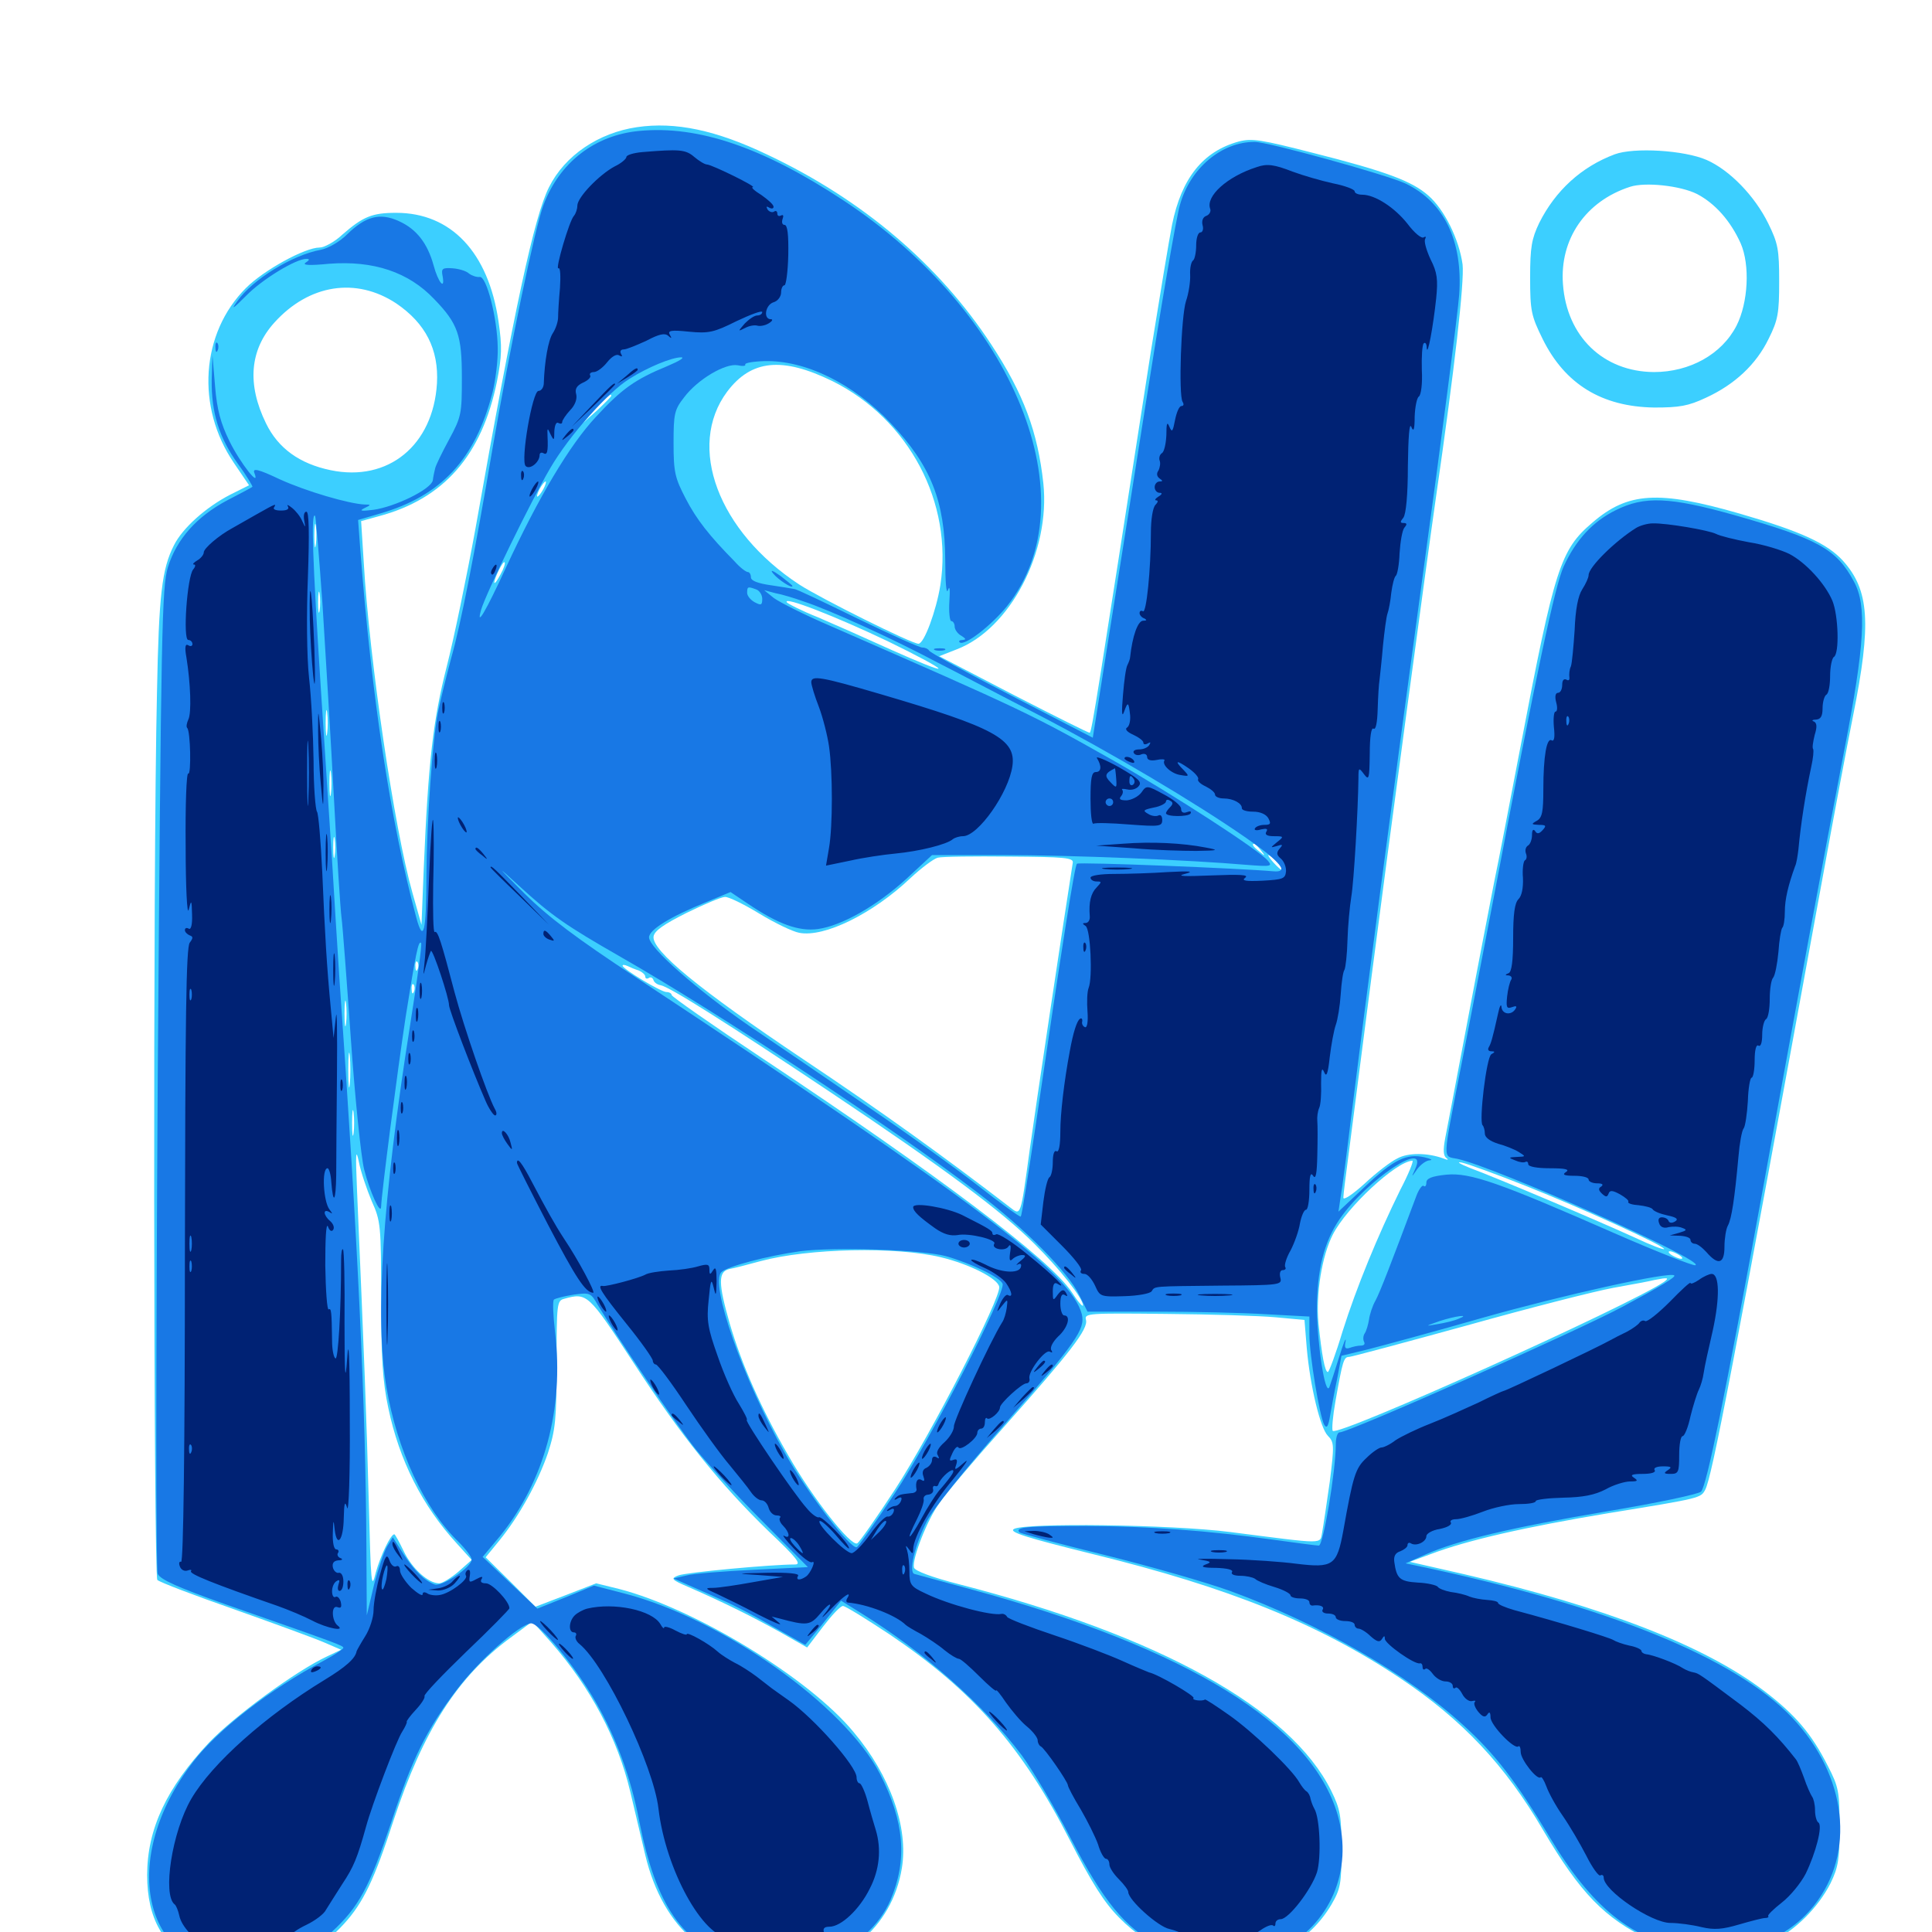 <svg xmlns="http://www.w3.org/2000/svg" viewBox="0 -1000 1000 1000">
	<path fill="#3ccfff" d="M329.688 -934.18C309.766 -931.25 292.383 -919.531 284.18 -903.125C276.562 -888.086 266.406 -841.211 246.094 -726.367C241.602 -701.758 234.961 -669.531 231.25 -655.078C224.219 -627.539 221.68 -606.055 219.336 -550.586L218.164 -521.289L213.477 -537.891C204.102 -570.898 191.211 -658.398 188.281 -708.789L186.914 -730.273L196.094 -732.812C229.688 -741.797 249.414 -764.258 257.227 -802.539C259.766 -815.625 259.961 -820.508 258.008 -833.789C252.734 -869.531 233.398 -889.844 205.078 -889.844C192.578 -889.844 187.891 -887.891 177.148 -878.516C173.242 -874.805 167.773 -871.875 165.43 -871.875C157.812 -871.875 136.523 -860.156 127.344 -850.977C103.906 -827.539 101.367 -789.258 121.094 -760.352L128.906 -748.828L119.141 -743.945C106.641 -737.5 94.531 -726.758 90.039 -717.773C83.789 -705.469 82.227 -692.383 81.25 -641.406C79.102 -551.367 79.492 -184.18 81.445 -182.227C82.617 -181.055 100.586 -174.219 121.289 -166.992C142.188 -159.57 163.086 -151.953 167.969 -149.805L176.562 -146.094L169.141 -142.578C152.93 -134.961 121.289 -111.719 108.203 -98.047C86.328 -74.805 76.172 -53.32 76.172 -29.492C76.172 -6.836 84.57 7.812 102.344 16.016C125.195 26.758 158.203 17.773 178.125 -4.297C188.086 -15.234 193.75 -27.148 203.711 -57.812C219.141 -104.492 236.914 -132.227 264.258 -152.344L275.586 -160.742L285.352 -149.805C305.664 -126.562 319.531 -100.391 326.172 -72.852C328.32 -63.867 331.836 -49.023 333.984 -39.844C343.164 -1.562 367.969 19.531 403.32 19.531C435.938 19.336 461.719 -2.148 466.797 -33.008C470.312 -54.102 460.742 -81.055 441.797 -103.516C418.75 -131.445 359.766 -167.383 320.508 -177.539L308.594 -180.469L292.969 -174.414L277.148 -168.359L264.258 -181.25L251.367 -193.945L258.398 -202.539C268.75 -215.234 278.32 -232.617 283.594 -247.852C287.5 -259.961 288.086 -265.234 288.086 -294.141C288.086 -325.195 288.281 -326.758 291.992 -327.734C303.906 -331.055 304.492 -330.469 327.734 -294.922C352.539 -256.836 372.266 -232.227 398.047 -207.227C412.305 -193.75 415.039 -190.234 411.523 -190.234C399.219 -190.234 355.078 -186.133 351.172 -184.57C347.07 -183.008 347.266 -182.422 356.445 -178.516C374.805 -170.508 389.648 -163.086 403.711 -155.273L417.773 -147.266L425.977 -158.008C430.469 -163.867 434.961 -168.75 436.328 -168.75C437.5 -168.75 448.242 -162.109 460.352 -154.102C503.516 -125 529.102 -95.898 553.711 -47.656C565.039 -25.586 571.484 -15.234 579.297 -7.422C612.695 26.758 666.797 23.438 689.062 -14.062C693.945 -22.461 694.336 -25 694.336 -42.773C694.336 -60.156 693.75 -63.477 689.062 -73.047C667.969 -115.625 600.195 -153.32 496.094 -180.078C482.422 -183.594 473.438 -186.914 473.047 -188.672C472.07 -193.164 479.883 -213.281 486.133 -221.875C489.258 -226.562 504.297 -244.336 519.727 -261.523C554.297 -300.391 563.281 -312.109 562.109 -316.797C561.133 -320.312 563.281 -320.312 603.32 -319.922C626.562 -319.727 652.148 -318.945 660.352 -318.164L675.195 -316.797L676.367 -302.344C678.125 -282.422 683.398 -260.742 687.305 -256.836C690.625 -253.516 690.625 -251.758 688.281 -233.008C686.719 -221.875 684.961 -210.156 684.375 -207.031C683.008 -200.586 687.109 -200.586 636.719 -207.031C606.055 -210.938 530.469 -211.914 524.805 -208.594C522.07 -207.031 530.469 -204.297 566.016 -195.508C636.133 -178.32 682.422 -159.57 724.609 -131.445C757.031 -109.766 779.102 -86.328 798.828 -52.539C817.969 -20.117 830.469 -7.227 853.516 3.906C865.234 9.57 867.773 9.961 886.719 9.961C904.492 9.961 908.398 9.375 916.992 5.078C929.492 -0.977 941.211 -12.891 947.461 -25.195C951.562 -33.594 952.148 -37.695 952.148 -54.492C952.148 -72.461 951.758 -75 946.094 -85.938C937.695 -102.539 929.297 -112.5 913.086 -124.805C882.227 -148.242 830.859 -168.164 758.008 -185.156L729.688 -191.602L740.82 -195.703C759.375 -202.734 789.258 -209.57 832.617 -216.797C880.664 -224.609 880.273 -224.609 882.617 -228.906C886.133 -235.547 896.68 -290.43 943.555 -546.68C948.828 -575.781 955.859 -613.086 959.18 -629.688C968.75 -677.344 967.578 -694.531 953.906 -709.766C945.703 -718.75 932.031 -725 900.391 -734.18C858.398 -746.289 842.578 -745.312 824.219 -729.492C807.617 -715.43 804.688 -706.055 787.109 -614.062C781.641 -585.547 775.586 -553.906 773.438 -543.75C771.484 -533.594 765.234 -501.562 759.766 -472.461C754.297 -443.555 749.023 -415.82 748.047 -410.938C746.875 -404.688 747.07 -401.758 748.633 -400.586C750 -399.609 749.414 -399.414 747.07 -400.391C739.062 -403.32 728.906 -403.516 723.242 -400.391C719.922 -398.828 712.305 -392.969 706.25 -387.305C700.195 -381.836 695.312 -378.516 695.312 -380.078C695.312 -381.641 696.68 -392.383 698.242 -404.102C699.805 -416.016 705.078 -456.836 709.961 -494.922C718.945 -564.258 737.891 -705.273 743.164 -741.992C752.93 -809.375 758.008 -854.102 757.031 -863.086C755.273 -875.977 747.656 -891.602 739.258 -898.828C730.859 -906.25 717.383 -911.328 679.492 -920.898C652.734 -927.734 648.047 -928.516 641.211 -926.758C622.656 -921.68 611.523 -907.812 606.641 -883.594C605.078 -875.586 600.195 -846.094 595.703 -818.164C567.969 -639.844 565.234 -621.875 564.062 -620.703C563.672 -620.508 546.094 -629.297 524.805 -640.234L486.133 -660.352L495.117 -663.867C522.852 -674.414 543.75 -714.453 540.039 -749.805C537.109 -776.562 529.883 -796.094 513.086 -821.68C486.133 -862.891 446.484 -896.68 397.266 -919.922C370.703 -932.617 349.609 -937.109 329.688 -934.18ZM205.078 -842.969C220.312 -832.617 227.148 -819.141 226.172 -801.562C224.219 -769.531 200.977 -750.391 171.094 -756.641C155.078 -759.961 143.945 -767.969 137.695 -780.859C127.734 -801.172 129.297 -818.945 141.992 -833.008C159.961 -852.93 184.375 -856.641 205.078 -842.969ZM430.859 -802.734C470.508 -783.008 493.359 -739.844 486.719 -697.07C484.57 -683.789 478.32 -666.797 475.391 -666.797C471.875 -666.797 424.805 -690.234 413.672 -697.461C371.68 -725 355.273 -768.945 376.367 -797.266C388.867 -813.867 404.883 -815.43 430.859 -802.734ZM316.406 -795.117C316.406 -794.727 313.086 -791.406 309.18 -787.695L301.758 -781.055L308.398 -788.477C314.844 -795.117 316.406 -796.68 316.406 -795.117ZM281.25 -746.875C280.078 -744.727 278.711 -742.969 278.125 -742.969C277.734 -742.969 278.125 -744.727 279.297 -746.875C280.469 -749.023 281.836 -750.781 282.422 -750.781C282.812 -750.781 282.422 -749.023 281.25 -746.875ZM163.477 -718.164C163.086 -715.039 162.695 -717.188 162.695 -722.461C162.695 -727.93 163.086 -730.273 163.477 -727.93C163.867 -725.391 163.867 -721.094 163.477 -718.164ZM258.984 -702.539C257.422 -699.609 256.055 -697.656 255.859 -698.438C255.859 -700.781 260.352 -709.766 261.133 -708.984C261.719 -708.594 260.742 -705.664 258.984 -702.539ZM165.43 -683.984C165.039 -681.445 164.648 -683.398 164.648 -688.281C164.648 -693.164 165.039 -695.117 165.43 -692.773C165.82 -690.234 165.82 -686.328 165.43 -683.984ZM459.766 -667.969C474.609 -660.742 486.328 -654.492 485.742 -653.906C485.352 -653.32 474.414 -657.812 461.719 -663.477C448.828 -669.336 431.641 -676.953 423.438 -680.469C415.039 -683.789 407.812 -687.5 407.227 -688.281C405.273 -691.602 432.812 -680.859 459.766 -667.969ZM169.336 -620.508C168.945 -617.383 168.555 -619.922 168.555 -625.781C168.555 -631.641 168.945 -634.18 169.336 -631.25C169.727 -628.125 169.727 -623.438 169.336 -620.508ZM171.289 -589.258C170.898 -586.133 170.508 -588.672 170.508 -594.531C170.508 -600.391 170.898 -602.93 171.289 -600C171.68 -596.875 171.68 -592.188 171.289 -589.258ZM173.242 -557.031C172.852 -554.492 172.461 -556.445 172.461 -561.328C172.461 -566.211 172.852 -568.164 173.242 -565.82C173.633 -563.281 173.633 -559.375 173.242 -557.031ZM652.539 -559.961C655.078 -556.836 654.883 -556.641 651.953 -559.18C648.633 -561.719 647.656 -563.281 649.219 -563.281C649.609 -563.281 651.172 -561.719 652.539 -559.961ZM555.273 -553.516C550.586 -523.828 535.938 -426.367 533.008 -405.078C528.125 -369.531 528.516 -370.703 522.656 -375.195C488.867 -401.172 457.227 -424.023 415.43 -451.953C362.109 -487.695 337.305 -508.008 338.281 -515.234C338.672 -518.164 343.359 -521.484 355.469 -527.539C364.648 -532.031 373.438 -535.742 375.195 -535.742C376.953 -535.938 384.961 -532.031 392.969 -527.148C400.977 -522.266 410.352 -517.773 413.672 -517.188C426.562 -514.648 451.758 -526.953 471.484 -545.703C476.953 -550.781 483.203 -555.469 485.352 -556.055C487.5 -556.641 504.297 -556.836 522.461 -556.641C550.781 -556.445 555.664 -556.055 555.273 -553.516ZM661.133 -553.516C663.086 -551.367 664.258 -549.609 663.672 -549.609C663.086 -549.609 661.133 -551.367 659.18 -553.516C657.227 -555.664 656.055 -557.422 656.641 -557.422C657.227 -557.422 659.18 -555.664 661.133 -553.516ZM628.516 -552.148C631.445 -552.539 628.906 -552.93 623.047 -552.93C617.188 -552.93 614.648 -552.539 617.773 -552.148C620.703 -551.758 625.391 -551.758 628.516 -552.148ZM216.211 -498.438C215.625 -496.875 215.039 -497.461 215.039 -499.609C214.844 -501.758 215.43 -502.93 216.016 -502.148C216.602 -501.562 216.797 -499.805 216.211 -498.438ZM330.664 -497.656C332.422 -496.875 333.984 -495.508 333.984 -494.531C333.984 -493.555 334.766 -493.164 335.742 -493.75C336.719 -494.531 337.891 -493.945 338.281 -492.578C338.672 -491.406 340.43 -490.234 341.992 -490.039C346.484 -489.258 376.172 -470.508 429.688 -434.766C488.672 -395.312 518.555 -373.047 535.352 -356.25C548.438 -343.359 560.547 -327.93 560.547 -324.414C560.547 -323.242 557.812 -326.367 554.688 -331.25C543.555 -348.047 486.133 -391.406 394.141 -452.539C368.555 -469.531 347.656 -484.18 347.656 -484.961C347.656 -485.742 346.484 -486.523 344.922 -486.523C342.188 -486.523 322.266 -498.438 322.266 -500.195C322.266 -500.781 323.438 -500.586 324.805 -500C325.977 -499.414 328.711 -498.242 330.664 -497.656ZM214.258 -486.719C213.672 -485.156 213.086 -485.742 213.086 -487.891C212.891 -490.039 213.477 -491.211 214.062 -490.43C214.648 -489.844 214.844 -488.086 214.258 -486.719ZM179.102 -470.117C178.711 -466.992 178.32 -469.531 178.32 -475.391C178.32 -481.25 178.711 -483.789 179.102 -480.859C179.492 -477.734 179.492 -473.047 179.102 -470.117ZM181.055 -438.867C180.664 -434.766 180.273 -438.086 180.273 -446.094C180.273 -454.102 180.664 -457.422 181.055 -453.516C181.445 -449.414 181.445 -442.773 181.055 -438.867ZM183.008 -413.477C182.617 -410.352 182.227 -412.891 182.227 -418.75C182.227 -424.609 182.617 -427.148 183.008 -424.219C183.398 -421.094 183.398 -416.406 183.008 -413.477ZM192.383 -378.32C197.07 -367.969 197.266 -365.625 197.266 -328.125C197.266 -297.461 198.047 -284.961 200.977 -271.289C206.641 -244.141 218.555 -220.508 236.719 -200.781L244.141 -192.578L237.305 -186.523C233.398 -183.203 228.906 -180.469 227.344 -180.469C221.68 -180.469 213.281 -188.086 208.984 -197.07C206.641 -201.953 204.492 -205.859 204.102 -205.859C202.148 -205.859 196.875 -194.531 194.531 -186.133C192.188 -176.562 191.992 -179.297 190.82 -224.609C189.648 -267.773 188.672 -293.945 184.766 -384.57C183.984 -403.125 184.18 -406.055 185.742 -398.633C186.719 -393.555 189.844 -384.375 192.383 -378.32ZM724.805 -384.18C713.086 -360.352 702.148 -333.789 694.922 -310.938C691.406 -299.219 687.891 -289.844 687.305 -289.844C685.742 -289.844 684.18 -298.438 682.422 -315.234C681.055 -330.273 684.18 -349.805 689.844 -360.938C697.07 -375.195 722.656 -398.828 731.055 -399.219C731.836 -399.219 729.102 -392.383 724.805 -384.18ZM789.844 -386.133C818.945 -374.609 861.328 -355.273 861.328 -353.516C861.328 -352.93 854.492 -355.469 846.289 -359.375C827.539 -367.969 774.023 -390.625 760.742 -395.508C755.469 -397.656 753.516 -398.828 756.641 -398.242C759.57 -397.656 774.609 -392.188 789.844 -386.133ZM487.109 -349.219C501.758 -345.703 516.406 -338.281 517.188 -333.984C518.359 -328.516 481.641 -257.227 463.281 -229.102C453.711 -214.453 444.922 -201.953 443.75 -201.172C440.625 -199.219 420.703 -224.414 408.008 -246.68C393.945 -270.898 383.984 -293.555 377.734 -314.844C371.68 -335.938 371.68 -341.797 377.539 -343.164C379.883 -343.555 387.305 -345.508 393.75 -347.266C418.75 -353.906 463.672 -354.883 487.109 -349.219ZM869.141 -350.391C870.703 -349.414 871.289 -348.438 870.117 -348.438C869.141 -348.438 866.797 -349.414 865.234 -350.391C863.672 -351.367 863.281 -352.344 864.258 -352.344C865.43 -352.344 867.578 -351.367 869.141 -350.391ZM861.328 -336.523C843.359 -324.219 692.773 -256.445 689.844 -259.375C689.258 -259.961 689.844 -266.992 691.211 -274.609C694.922 -295.508 695.508 -297.656 698.242 -297.656C699.414 -297.656 726.953 -305.078 758.984 -313.867C791.016 -322.852 825.391 -331.641 834.961 -333.398C844.727 -335.156 854.297 -336.914 856.445 -337.5C863.281 -338.867 864.258 -338.672 861.328 -336.523ZM835.742 -920.117C818.555 -913.672 805.078 -901.367 796.68 -884.57C792.773 -876.367 791.992 -872.07 791.992 -856.25C791.992 -839.062 792.578 -836.523 798.438 -824.609C809.961 -801.172 829.102 -789.453 856.25 -789.062C869.336 -789.062 873.828 -789.844 883.008 -794.141C897.852 -800.977 908.984 -811.328 915.43 -824.609C920.312 -834.375 920.898 -837.891 920.898 -854.297C920.898 -870.898 920.312 -874.023 915.234 -884.375C908.203 -898.633 895.312 -911.914 883.398 -917.188C871.875 -922.266 845.703 -923.828 835.742 -920.117ZM878.32 -899.609C887.695 -894.727 895.703 -885.742 900.977 -874.023C905.859 -862.891 904.883 -843.359 898.828 -831.445C891.211 -816.602 874.609 -807.422 856.055 -807.422C829.883 -807.617 810.938 -825.781 808.984 -852.93C807.227 -876.172 820.703 -895.898 843.75 -903.32C851.562 -905.859 869.727 -903.906 878.32 -899.609Z"/>
	<path fill="#1878e5" d="M330.859 -932.227C307.812 -930.078 289.453 -915.82 281.25 -893.75C276.953 -882.422 263.867 -819.727 254.883 -767.578C245.703 -713.477 238.477 -676.758 233.594 -659.57C231.055 -650 227.93 -637.5 226.758 -631.641C223.828 -616.992 220.898 -575.195 220.703 -546.289C220.703 -517.578 219.141 -511.328 215.43 -525.195C202.148 -574.805 192.383 -638.867 186.523 -715.039L185.352 -730.859L196.68 -734.18C228.32 -743.359 245.898 -762.109 254.883 -796.68C256.445 -802.93 257.812 -813.477 257.617 -820.117C257.422 -835.352 251.758 -857.422 248.242 -856.641C246.875 -856.445 244.336 -857.227 242.773 -858.398C241.406 -859.766 237.305 -860.938 234.18 -861.133C228.906 -861.523 228.32 -860.938 229.102 -857.031C230.469 -849.414 226.758 -853.906 224.414 -862.695C221.289 -874.023 215.625 -881.445 206.445 -885.547C196.68 -890.039 189.258 -888.086 179.688 -878.711C175.781 -874.805 169.922 -871.484 166.016 -870.703C151.172 -867.969 130.664 -855.273 122.852 -844.141C119.336 -839.258 120.508 -840.039 127.344 -846.875C135.742 -855.469 153.125 -866.016 158.594 -866.016C160.352 -866.016 160.352 -865.43 158.203 -864.062C156.25 -862.695 160.352 -862.5 170.312 -863.477C193.359 -865.234 211.523 -859.18 224.805 -845.117C237.109 -832.422 239.062 -826.367 239.062 -804.492C239.062 -785.938 238.867 -784.375 232.422 -772.461C228.711 -765.625 225.391 -758.789 225.195 -757.422C224.805 -755.859 224.219 -753.125 224.023 -751.367C223.047 -746.68 204.492 -737.695 193.359 -736.133C187.109 -735.352 185.742 -735.547 188.477 -736.914C192.188 -738.672 192.188 -738.867 188.672 -738.867C180.469 -739.258 158.398 -745.703 144.727 -751.953C133.594 -757.227 130.664 -757.812 131.641 -755.273C134.961 -746.875 124.414 -760.156 118.75 -771.68C114.258 -780.859 112.305 -787.891 111.328 -800L109.961 -816.211L109.57 -803.32C109.375 -786.523 113.281 -773.633 123.242 -759.766C127.734 -753.711 130.859 -748.242 130.664 -748.047C130.273 -747.656 124.414 -744.531 117.578 -741.016C101.758 -732.617 91.406 -720.898 86.914 -706.445C83.789 -696.094 83.398 -675.195 81.641 -442.188C80.664 -287.5 80.664 -187.695 81.641 -185.352C83.008 -182.422 92.188 -178.32 116.406 -169.727C175 -149.219 177.734 -148.242 177.734 -147.07C177.734 -146.484 173.047 -143.359 167.578 -140.43C139.648 -125.586 112.5 -104.492 100 -88.086C61.328 -38.086 73.633 19.141 123.047 19.531C141.016 19.727 157.617 13.086 171.68 0C185.742 -12.891 191.211 -23.242 202.539 -56.836C213.281 -89.648 220.898 -104.883 236.133 -125C247.461 -140.234 268.75 -159.18 274.805 -159.766C279.297 -159.961 298.047 -137.109 308.398 -118.945C318.945 -100.586 326.562 -79.883 330.859 -57.422C339.648 -13.281 353.125 6.055 381.641 15.625C411.914 25.586 449.219 10.547 460.938 -16.602C469.727 -37.305 468.164 -57.031 455.469 -81.836C437.109 -117.383 373.828 -162.109 323.242 -175.195L307.422 -179.297L292.773 -173.242L278.125 -167.383L264.062 -180.664L249.805 -194.141L258.789 -204.883C281.836 -233.398 291.992 -270.898 287.305 -310.352C286.328 -318.945 285.938 -326.562 286.719 -327.344C287.5 -327.93 291.992 -329.102 296.875 -329.883C305.273 -331.055 305.859 -330.859 309.375 -324.609C318.555 -309.18 350.195 -262.305 360.156 -249.805C366.211 -242.383 381.641 -225.586 394.727 -212.5L418.164 -188.867L390.234 -187.5C374.805 -186.719 359.18 -185.547 355.469 -184.57L348.633 -183.008L356.055 -179.688C360.156 -177.93 367.969 -174.414 373.633 -171.875C379.297 -169.531 391.211 -163.281 400.195 -158.008L416.797 -148.633L420.703 -153.32C423.047 -156.055 427.148 -161.133 430.078 -164.844L435.352 -171.484L445.703 -165.039C478.516 -144.727 509.375 -117.383 528.906 -91.406C534.375 -83.984 545.703 -64.844 553.906 -49.023C571.289 -15.625 581.836 -2.734 600 7.227C611.719 13.672 613.086 13.867 632.812 13.867C650.195 13.867 654.688 13.086 662.305 9.375C688.477 -3.516 700.586 -31.836 692.383 -60.547C678.906 -107.422 614.453 -147.07 501.953 -177.539C487.5 -181.445 474.609 -184.961 473.242 -185.352C470.312 -186.328 473.242 -199.609 479.688 -212.5C482.422 -218.164 499.609 -239.648 519.531 -262.305C557.422 -305.664 561.719 -311.914 559.961 -319.727C554.492 -340.82 506.055 -377.344 329.102 -494.141C298.242 -514.453 283.984 -525.195 271.484 -537.5C256.836 -552.148 256.641 -552.539 268.75 -541.406C285.352 -526.172 292.969 -520.898 321.289 -504.688C371.875 -475.781 463.672 -415.234 505.859 -382.812C530.664 -364.062 552.93 -341.406 558.594 -329.688L562.891 -321.094H598.242C617.773 -321.094 643.75 -320.508 655.859 -319.727L677.734 -318.555V-309.375C677.734 -298.633 683.008 -267.188 685.352 -262.695C686.719 -260.352 687.5 -261.523 688.477 -267.383C689.258 -271.68 690.82 -280.469 692.188 -286.719L694.336 -298.242L708.008 -301.562C715.625 -303.516 742.383 -310.742 767.578 -317.969C808.984 -329.688 864.453 -341.992 866.602 -339.844C867.578 -339.062 859.57 -334.18 839.844 -323.633C815.82 -310.742 698.242 -258.594 693.359 -258.594C692.188 -258.594 691.406 -255.664 691.406 -252.344C691.406 -238.867 684.961 -200 682.617 -200C681.445 -200 671.289 -201.367 659.961 -202.93C624.609 -207.812 595.703 -209.961 561.914 -210.156C531.641 -210.156 525 -209.57 527.734 -206.836C528.32 -206.25 548.047 -200.977 571.875 -195.117C595.508 -189.258 624.805 -180.859 637.109 -176.367C683.008 -159.57 729.102 -133.008 757.227 -107.227C774.023 -91.992 784.57 -78.125 802.148 -49.023C823.828 -12.891 844.336 3.711 874.023 9.18C897.461 13.477 922.266 5.469 936.914 -11.328C959.961 -37.5 957.227 -77.344 930.273 -108.008C902.93 -139.453 839.062 -166.406 743.164 -187.5L727.539 -190.82L738.086 -195.508C754.492 -202.734 782.227 -209.375 832.031 -217.773C857.617 -222.07 878.906 -226.562 880.469 -227.93C883.398 -231.055 892.773 -276.953 912.109 -382.617C930.469 -483.984 943.555 -554.297 954.492 -611.133C965.234 -666.406 966.406 -686.523 959.57 -699.023C950.586 -715.82 941.016 -721.094 897.656 -733.398C864.258 -742.773 851.172 -743.359 836.328 -735.938C824.414 -730.078 815.625 -720.508 809.375 -706.836C804.883 -696.875 795.508 -653.32 773.438 -536.914C766.797 -502.539 758.984 -461.719 755.859 -446.094C746.484 -398.047 746.68 -401.758 754.297 -400.195C774.219 -395.898 883.203 -347.266 877.539 -345.117C876.367 -344.727 857.422 -352.148 835.547 -361.719C775.977 -387.891 760.938 -393.164 748.633 -391.992C741.016 -391.211 738.281 -390.039 738.281 -387.891C738.281 -386.328 737.695 -385.547 736.914 -386.133C736.328 -386.914 734.57 -384.766 733.203 -381.25C720.117 -346.289 714.258 -331.055 711.914 -326.758C710.352 -324.023 708.984 -319.727 708.594 -316.992C708.203 -314.453 707.227 -311.133 706.445 -309.961C705.469 -308.594 705.469 -306.445 706.055 -305.469C706.641 -304.297 706.055 -303.516 704.297 -303.516C702.734 -303.516 700.195 -302.93 698.633 -302.344C696.289 -301.562 695.703 -302.344 696.484 -305.859C696.875 -308.398 695.312 -304.688 693.164 -297.656C691.016 -290.625 688.672 -283.594 688.086 -282.031C685.938 -276.953 681.836 -303.906 681.641 -322.266C681.641 -342.578 685.352 -357.227 693.359 -368.945C707.422 -389.453 740.039 -410.938 732.422 -394.727C730.469 -390.43 730.469 -390.43 733.594 -394.922C735.352 -397.266 738.281 -399.414 740.039 -399.414C741.797 -399.609 740.625 -400.195 737.305 -400.977C728.125 -403.125 721.289 -399.805 706.445 -385.742L692.773 -372.852L693.945 -380.664C694.727 -384.961 697.07 -402.93 699.219 -420.703C707.031 -483.398 719.141 -575.586 736.523 -702.93C746.289 -773.828 754.688 -838.867 755.273 -847.461C757.227 -875.391 747.461 -895.508 727.344 -905.078C717.578 -909.57 656.25 -926.562 649.414 -926.562C632.227 -926.562 616.016 -912.891 610.742 -893.945C608.789 -887.305 600.781 -840.43 592.773 -789.453C584.766 -738.672 575.391 -679.297 571.875 -657.617L565.625 -618.164L523.633 -639.844C500.391 -651.758 481.25 -662.305 480.859 -663.281C480.469 -664.062 478.906 -664.844 477.344 -664.844C475.781 -664.844 460.742 -671.68 443.75 -679.883C426.953 -688.086 412.305 -695.117 411.133 -695.117C410.156 -695.312 404.492 -696.289 399.023 -697.07C392.188 -698.047 388.672 -699.414 388.672 -701.172C388.672 -702.734 387.891 -703.906 387.109 -703.906C386.133 -703.906 383.008 -706.25 380.273 -709.375C367.188 -722.656 360.547 -731.055 354.883 -741.992C349.414 -752.539 348.633 -755.469 348.633 -770.508C348.633 -785.742 349.023 -787.891 354.102 -794.336C360.938 -803.516 375.391 -812.109 381.836 -810.938C384.375 -810.352 386.133 -810.547 385.742 -811.328C385.352 -812.109 389.648 -812.891 395.508 -813.086C416.797 -813.672 441.602 -801.562 461.133 -780.859C481.836 -758.984 489.062 -740.625 489.258 -710.156C489.258 -698.828 489.844 -691.992 490.625 -694.531C491.602 -697.266 491.797 -694.922 491.406 -688.867C491.016 -683.203 491.602 -678.516 492.383 -678.516C493.359 -678.516 494.141 -677.148 494.141 -675.586C494.141 -674.219 495.703 -671.875 497.656 -670.898C500 -669.336 500.195 -668.945 498.242 -668.75C496.68 -668.75 496.094 -668.164 496.68 -667.578C499.023 -665.234 513.281 -676.367 521.289 -686.328C564.453 -740.82 525.195 -837.891 436.523 -896.289C394.727 -923.828 361.328 -935.156 330.859 -932.227ZM345.508 -810.547C328.906 -803.711 321.875 -798.828 308.398 -784.18C294.922 -769.727 278.906 -742.969 261.719 -705.859C251.367 -683.398 246.289 -674.805 249.023 -684.375C251.367 -692.578 275 -741.016 284.766 -757.617C294.531 -774.414 314.453 -796.875 325.781 -803.906C334.961 -809.766 347.656 -815.039 352.539 -815.039C354.688 -815.039 351.562 -813.086 345.508 -810.547ZM166.992 -686.133C168.555 -661.133 171.289 -616.211 172.852 -586.719C174.414 -557.227 176.172 -529.492 176.758 -525.195C177.344 -520.898 179.492 -492.383 181.641 -461.719C183.789 -431.055 186.914 -400.977 188.477 -394.727C191.406 -383.203 197.07 -370.703 197.266 -375.391C197.461 -382.422 205.664 -445.312 209.961 -473.633C215.234 -506.836 216.602 -513.477 217.969 -511.914C218.555 -511.328 215.82 -491.797 212.109 -468.359C198.047 -379.297 193.945 -318.555 200 -282.031C205.469 -249.609 219.531 -219.141 237.305 -201.953C241.016 -198.242 244.141 -194.141 244.141 -192.773C244.141 -188.867 228.711 -178.516 225 -179.883C219.727 -181.836 214.648 -186.719 208.789 -195.703L203.32 -204.297L200.391 -199.609C198.828 -197.07 195.703 -187.891 193.555 -179.492L189.844 -163.867L189.648 -199.023C189.258 -273.242 185.352 -355.469 175.586 -494.922C174.609 -510.547 172.852 -537.305 171.875 -554.492C170.703 -571.68 168.164 -612.109 166.016 -644.336C161.719 -711.328 160.938 -735.156 163.086 -733.008C163.477 -732.422 165.234 -711.328 166.992 -686.133ZM391.406 -694.922C393.164 -694.336 394.531 -691.992 394.531 -690.039C394.531 -686.719 393.945 -686.523 390.625 -688.281C388.477 -689.453 386.719 -691.602 386.719 -693.164C386.719 -696.484 387.109 -696.484 391.406 -694.922ZM416.016 -688.672C429.102 -684.375 461.133 -669.922 485.352 -657.031C497.266 -650.977 520.898 -638.477 538.086 -629.688C575.195 -610.352 618.75 -584.57 645.117 -566.211C663.086 -553.711 667.578 -548.242 658.984 -549.023C641.406 -550.586 558.398 -553.906 557.422 -552.93C556.25 -551.758 550 -512.695 536.133 -417.969C532.227 -392.188 528.906 -370.703 528.32 -370.312C527.93 -369.922 518.164 -376.953 506.445 -386.133C494.922 -395.117 469.141 -413.672 449.219 -427.148C429.297 -440.82 401.758 -459.57 387.891 -468.945C360.938 -487.5 335.938 -509.375 335.938 -514.844C335.938 -518.75 347.07 -525.586 365.43 -533.008L378.125 -538.281L387.109 -532.227C402.734 -521.68 413.477 -517.773 423.438 -519.141C435.742 -520.898 453.711 -531.055 469.141 -545.117L482.422 -557.422H519.141C553.906 -557.422 616.211 -554.883 645.312 -552.344C657.812 -551.367 658.789 -551.562 656.25 -554.492C651.953 -559.766 607.031 -588.867 577.148 -605.859C534.375 -630.078 530.469 -632.031 429.883 -675.977C416.602 -681.641 403.516 -688.281 400.586 -690.43L395.508 -694.531L401.367 -692.969C404.688 -692.383 411.133 -690.43 416.016 -688.672ZM489.648 -349.805C503.125 -345.898 517.578 -338.867 518.945 -335.547C520.703 -330.859 481.641 -254.883 463.086 -226.953C453.32 -212.305 444.531 -199.805 443.555 -199.219C440.625 -197.461 417.969 -227.148 406.055 -248.242C384.57 -286.133 367.188 -335.938 373.438 -341.602C376.562 -344.531 397.266 -350 414.062 -352.344C431.836 -354.688 477.344 -353.125 489.648 -349.805ZM754.883 -317.383C752.734 -316.406 747.852 -315.234 744.141 -314.648C737.305 -313.477 737.5 -313.477 745.117 -316.211C753.516 -318.945 761.523 -319.922 754.883 -317.383ZM111.523 -819.922C111.523 -817.773 112.109 -817.188 112.695 -818.75C113.281 -820.117 113.086 -821.875 112.5 -822.461C111.914 -823.242 111.328 -822.07 111.523 -819.922ZM400.195 -703.125C402.734 -700 410.156 -695.117 410.156 -696.68C410.156 -697.07 407.227 -699.414 403.906 -701.953C399.805 -704.883 398.438 -705.273 400.195 -703.125ZM483.984 -663.477C482.617 -664.062 483.594 -664.453 486.328 -664.453C489.062 -664.453 490.039 -664.062 488.867 -663.477C487.5 -663.086 485.156 -663.086 483.984 -663.477Z"/>
	<path fill="#002274" d="M332.617 -921.289C327.93 -920.898 324.219 -919.727 324.219 -918.75C324.219 -917.773 321.484 -915.43 318.164 -913.867C310.156 -909.57 298.828 -897.852 298.828 -893.555C298.828 -891.797 298.047 -889.453 297.07 -888.281C294.727 -885.938 287.109 -859.961 289.062 -861.133C290.039 -861.719 290.234 -857.031 289.844 -850.977C289.258 -844.727 288.867 -837.891 288.867 -835.742C288.867 -833.594 287.695 -829.883 286.133 -827.539C283.789 -824.023 281.836 -813.086 281.445 -801.172C281.25 -799.219 280.078 -797.656 278.711 -797.656C275.586 -797.656 269.336 -761.523 272.07 -758.789C274.219 -756.641 279.297 -760.742 279.297 -764.453C279.297 -765.625 280.273 -766.016 281.25 -765.43C283.203 -764.258 283.789 -766.016 283.398 -774.219C283.203 -778.711 283.398 -778.711 284.961 -775.195C286.719 -771.68 286.914 -771.875 286.914 -776.758C287.109 -779.883 287.891 -781.836 289.062 -781.055C290.234 -780.469 291.016 -780.664 291.016 -781.641C291.016 -782.422 292.773 -785.156 295.117 -787.695C297.656 -790.234 298.828 -793.555 298.242 -795.898C297.461 -798.633 298.438 -800.391 301.758 -801.953C304.492 -803.125 306.055 -804.883 305.469 -805.664C304.883 -806.641 305.859 -807.422 307.422 -807.422C308.984 -807.422 312.109 -809.766 314.258 -812.5C316.602 -815.43 319.141 -816.992 320.508 -816.016C322.07 -815.234 322.266 -815.43 321.484 -816.797C320.703 -818.164 321.289 -819.141 322.852 -819.141C324.219 -819.141 329.492 -821.289 334.57 -823.633C341.211 -827.148 344.141 -827.734 345.898 -826.172C347.656 -824.609 347.852 -824.805 346.68 -826.758C345.508 -828.906 347.266 -829.297 356.641 -828.32C366.797 -827.344 369.531 -827.93 381.25 -833.789C388.672 -837.305 394.531 -839.453 394.531 -838.477C394.531 -837.5 393.359 -836.719 391.992 -836.719C390.43 -836.719 387.695 -834.766 385.547 -832.617C381.836 -828.32 381.836 -828.32 385.742 -830.273C387.891 -831.445 390.625 -831.836 391.992 -831.445C393.359 -831.055 395.898 -831.445 397.852 -832.617C399.805 -833.789 400.195 -834.766 399.023 -834.766C394.922 -834.766 396.094 -842.188 400.391 -843.555C402.539 -844.141 404.297 -846.484 404.297 -848.633C404.297 -850.586 405.078 -852.344 406.055 -852.344C406.836 -852.344 407.812 -859.375 408.008 -867.969C408.203 -878.516 407.617 -883.594 406.055 -883.594C404.883 -883.594 404.492 -884.961 405.078 -886.719C405.664 -888.281 405.469 -889.062 404.297 -888.477C403.125 -887.891 402.344 -888.281 402.344 -889.453C402.344 -890.625 401.562 -891.211 400.586 -890.43C399.609 -889.844 398.047 -890.43 397.266 -891.602C396.484 -893.164 396.68 -893.359 398.047 -892.578C399.414 -891.797 400.391 -891.992 400.391 -892.969C400.391 -894.141 397.461 -896.68 394.141 -899.023C390.625 -901.172 388.477 -903.125 389.648 -903.125C392.188 -903.125 368.75 -914.648 366.016 -914.844C364.844 -914.844 361.914 -916.602 359.375 -918.75C354.883 -922.656 351.562 -922.852 332.617 -921.289ZM650.391 -913.477C635.156 -908.594 624.023 -898.438 626.367 -891.992C626.953 -890.625 625.977 -888.867 624.414 -888.281C622.656 -887.695 621.875 -885.742 622.461 -883.398C623.047 -881.445 622.461 -879.688 621.289 -879.688C620.117 -879.688 619.141 -876.758 619.141 -873.047C619.141 -869.336 618.359 -865.82 617.578 -865.234C616.602 -864.648 615.82 -861.328 616.016 -857.812C616.211 -854.297 615.234 -848.047 613.867 -844.141C611.328 -836.133 609.961 -795.508 612.109 -791.992C612.891 -790.82 612.695 -789.844 611.523 -789.844C610.352 -789.844 608.984 -786.523 608.203 -782.617C607.031 -776.562 606.641 -775.977 605.273 -779.102C604.102 -782.031 603.711 -780.859 603.711 -774.805C603.516 -770.312 602.539 -766.016 601.367 -765.43C600.195 -764.648 599.805 -762.891 600.195 -761.719C600.781 -760.352 600.391 -758.008 599.609 -756.445C598.438 -754.883 598.828 -753.32 600.195 -752.344C601.953 -751.172 601.953 -750.781 600.195 -750.781C598.828 -750.781 597.656 -749.414 597.656 -747.852C597.656 -746.289 598.828 -744.922 600.195 -744.922C601.758 -744.922 601.562 -744.141 599.609 -742.969C598.047 -741.992 597.461 -741.016 598.438 -741.016C599.609 -741.016 599.414 -740.039 598.047 -738.672C596.68 -737.305 595.703 -731.055 595.703 -724.414C595.703 -705.273 593.359 -682.422 591.602 -683.594C590.625 -684.18 589.844 -683.789 589.844 -682.617C589.844 -681.641 591.016 -680.273 592.383 -679.883C593.75 -679.102 593.555 -678.711 591.602 -678.711C588.867 -678.516 586.133 -670.703 584.961 -659.961C584.961 -658.984 584.18 -657.031 583.594 -655.859C582.812 -654.688 581.836 -647.656 581.25 -640.234C580.469 -631.25 580.664 -628.32 581.836 -631.641C583.789 -637.109 584.18 -636.719 584.961 -629.688C585.156 -626.953 584.57 -624.219 583.398 -623.438C582.031 -622.656 583.398 -621.094 586.523 -619.727C589.453 -618.359 591.797 -616.602 591.797 -615.625C591.797 -614.648 592.773 -614.453 594.141 -615.234C595.508 -616.016 595.703 -615.82 594.922 -614.453C594.141 -613.086 591.797 -612.109 589.648 -612.109C587.5 -612.109 586.133 -611.328 586.914 -610.156C587.5 -609.18 589.258 -608.789 590.82 -609.57C592.383 -610.156 593.75 -609.57 593.75 -608.203C593.75 -606.641 595.508 -606.055 598.633 -606.641C601.172 -607.227 603.125 -607.031 602.734 -606.445C601.172 -604.102 606.445 -599.414 611.133 -598.828C615.625 -598.047 615.625 -598.242 612.695 -601.367C607.617 -606.445 608.789 -606.836 615.234 -602.344C618.555 -600 620.703 -597.461 620.117 -596.68C619.727 -595.703 621.484 -594.141 624.023 -592.969C626.758 -591.602 628.906 -589.844 628.906 -588.672C628.906 -587.695 630.859 -586.719 633.398 -586.719C638.281 -586.719 642.969 -584.18 642.773 -581.641C642.773 -580.664 645.312 -579.883 648.633 -579.883C652.344 -579.883 655.273 -578.516 656.445 -576.562C658.008 -573.633 657.617 -573.047 654.492 -573.047C652.344 -573.047 650.195 -572.266 649.609 -571.289C648.828 -570.312 650.391 -569.922 652.734 -570.703C655.469 -571.289 656.445 -571.094 655.469 -569.531C654.492 -567.969 655.859 -567.188 659.375 -567.188C664.648 -567.188 664.648 -566.992 660.938 -564.062C657.422 -561.133 657.422 -561.133 660.938 -562.109C663.867 -563.086 664.258 -562.891 662.305 -560.742C660.547 -558.594 660.742 -557.422 663.086 -555.469C664.648 -554.102 665.82 -551.172 665.625 -548.828C665.234 -545.117 663.867 -544.727 653.32 -544.141C644.727 -543.75 642.383 -544.141 644.531 -545.703C646.68 -547.266 641.602 -547.461 626.953 -546.875C612.695 -546.289 608.594 -546.484 613.281 -547.656C618.359 -549.023 616.211 -549.219 604.688 -548.633C596.289 -548.047 583.594 -547.656 576.758 -547.656C569.922 -547.656 564.453 -546.875 564.453 -545.703C564.453 -544.727 565.82 -543.75 567.578 -543.75C570.312 -543.75 570.312 -543.555 567.578 -540.625C564.648 -537.695 563.477 -533.008 564.062 -525.781C564.258 -523.828 563.281 -522.266 561.914 -522.266C560.156 -522.266 560.156 -521.875 561.914 -520.703C564.453 -519.141 565.625 -493.945 563.477 -488.672C562.695 -486.719 562.5 -481.25 562.891 -476.367C563.281 -471.094 562.695 -467.773 561.523 -468.359C560.547 -468.75 559.766 -470.117 560.156 -471.289C560.352 -472.656 559.766 -473.242 558.984 -472.656C557.422 -471.68 555.469 -465.625 553.711 -455.859C550.781 -440.234 548.828 -423.633 548.828 -414.258C548.828 -407.227 548.047 -403.32 546.875 -404.102C545.703 -404.883 544.922 -402.539 544.922 -398.438C544.922 -394.727 544.141 -391.211 543.164 -390.625C542.188 -390.039 540.82 -384.18 540.039 -377.93L538.672 -366.211L549.609 -355.273C555.664 -349.219 560.156 -343.555 559.57 -342.578C558.789 -341.406 559.57 -340.625 561.328 -340.625C562.891 -340.625 565.234 -337.891 566.797 -334.57C569.336 -328.906 569.531 -328.711 582.031 -329.102C589.062 -329.297 595.312 -330.469 596.094 -331.641C597.852 -334.375 596.094 -334.18 632.617 -334.57C662.695 -334.766 663.672 -334.961 662.695 -338.672C662.109 -341.016 662.695 -342.578 663.867 -342.578C665.234 -342.578 665.82 -343.359 665.234 -344.141C664.648 -345.117 665.82 -349.023 667.969 -352.734C669.922 -356.445 672.266 -362.891 672.852 -366.797C673.633 -370.703 675 -373.828 675.977 -373.828C676.953 -373.828 677.734 -378.516 677.734 -384.18C677.734 -391.406 678.32 -393.555 679.688 -391.406C681.055 -389.258 681.641 -392.578 681.836 -402.148C682.031 -409.766 682.031 -417.578 681.836 -419.727C681.641 -421.68 682.031 -424.805 682.812 -426.562C683.594 -428.125 683.984 -433.984 683.789 -439.258C683.789 -446.289 684.18 -447.852 685.352 -445.117C686.523 -442.188 687.305 -443.945 688.281 -452.93C689.062 -459.375 690.43 -466.797 691.406 -469.531C692.383 -472.266 693.555 -479.297 693.945 -485.352C694.336 -491.211 695.117 -497.07 695.898 -498.047C696.484 -499.219 697.266 -506.055 697.461 -513.477C697.656 -520.703 698.633 -530.859 699.414 -535.742C700.781 -543.555 702.93 -580.859 703.125 -597.266C703.125 -602.734 703.32 -602.93 706.055 -599.219C708.594 -595.898 708.789 -596.875 708.984 -609.766C708.984 -618.75 709.766 -623.633 710.938 -622.852C712.109 -622.07 712.891 -625.977 713.086 -633.008C713.281 -639.258 713.672 -646.094 714.062 -648.242C714.258 -650.391 715.234 -658.398 715.82 -665.82C716.602 -673.438 717.578 -680.859 718.164 -682.422C718.75 -683.984 719.727 -688.867 720.117 -693.164C720.703 -697.461 721.68 -701.367 722.461 -701.953C723.242 -702.539 724.219 -707.812 724.414 -713.672C724.805 -719.531 725.781 -725.586 726.953 -726.953C728.32 -728.516 728.32 -729.297 726.562 -729.297C724.609 -729.297 724.609 -729.883 726.367 -732.031C727.734 -733.789 728.711 -743.75 728.711 -758.789C728.906 -773.828 729.492 -781.445 730.469 -779.102C731.641 -776.172 732.227 -777.539 732.227 -784.375C732.422 -789.453 733.398 -794.141 734.375 -794.727C735.547 -795.508 736.328 -801.562 735.938 -808.398C735.742 -815.43 736.133 -821.484 736.914 -822.266C737.695 -823.047 738.477 -822.07 738.477 -819.922C738.867 -815.039 741.797 -830.859 743.359 -845.508C744.336 -855.273 743.945 -858.984 740.43 -865.82C738.281 -870.508 736.914 -875.195 737.695 -876.367C738.281 -877.539 737.891 -877.734 736.914 -877.148C735.742 -876.367 732.031 -879.492 728.516 -884.18C721.875 -892.578 711.719 -899.219 705.078 -899.219C702.93 -899.219 701.172 -900 701.172 -900.977C701.172 -901.953 696.094 -903.906 690.039 -905.078C683.789 -906.445 674.414 -909.18 669.141 -911.133C659.57 -914.844 655.859 -915.43 650.391 -913.477ZM624.414 -337.5C625.195 -338.086 624.023 -338.672 621.875 -338.477C619.727 -338.477 619.141 -337.891 620.703 -337.305C622.07 -336.719 623.828 -336.914 624.414 -337.5ZM633.398 -337.305C634.57 -337.891 633.594 -338.281 630.859 -338.281C628.125 -338.281 627.148 -337.891 628.516 -337.305C629.688 -336.914 632.031 -336.914 633.398 -337.305ZM641.992 -337.5C642.773 -338.086 641.602 -338.672 639.453 -338.477C637.305 -338.477 636.719 -337.891 638.281 -337.305C639.648 -336.719 641.406 -336.914 641.992 -337.5ZM324.023 -805.273L319.336 -801.367L324.805 -804.688C327.734 -806.445 330.078 -808.203 330.078 -808.594C330.078 -810.156 328.516 -809.375 324.023 -805.273ZM306.641 -790.43L295.898 -779.102L307.227 -789.844C313.281 -795.703 318.359 -800.781 318.359 -800.977C318.359 -802.539 316.406 -800.781 306.641 -790.43ZM292.773 -774.805C290.234 -771.68 290.43 -771.484 293.555 -774.023C295.312 -775.391 296.875 -776.953 296.875 -777.344C296.875 -778.906 295.312 -777.93 292.773 -774.805ZM269.727 -753.516C269.727 -751.367 270.312 -750.781 270.898 -752.344C271.484 -753.711 271.289 -755.469 270.703 -756.055C270.117 -756.836 269.531 -755.664 269.727 -753.516ZM275.391 -746.875C274.219 -744.727 273.828 -742.969 274.219 -742.969C274.805 -742.969 276.172 -744.727 277.344 -746.875C278.516 -749.023 278.906 -750.781 278.516 -750.781C277.93 -750.781 276.562 -749.023 275.391 -746.875ZM132.812 -733.789C127.93 -731.055 122.266 -727.734 120.117 -726.562C113.281 -722.852 105.469 -716.211 105.469 -714.062C105.469 -712.891 103.906 -710.938 102.148 -709.961C100.195 -708.789 99.414 -707.812 100.391 -707.812C101.367 -707.812 101.172 -706.641 100 -705.273C96.875 -701.562 94.531 -668.75 97.461 -668.75C98.633 -668.75 99.609 -667.773 99.609 -666.602C99.609 -665.625 98.633 -665.234 97.461 -666.016C95.898 -666.992 95.508 -665.039 96.484 -659.766C98.633 -646.484 99.219 -630.859 97.461 -627.539C96.68 -625.781 96.289 -623.828 96.875 -623.242C98.633 -621.68 99.023 -598.633 97.461 -599.609C96.484 -600.195 95.898 -583.203 96.094 -561.914C96.094 -540.625 96.875 -525.977 97.656 -529.102C99.023 -534.57 99.219 -534.375 99.414 -526.562C99.609 -521.289 98.828 -518.555 97.656 -519.336C96.68 -519.922 95.703 -519.727 95.703 -518.555C95.703 -517.578 96.875 -516.406 98.242 -515.82C100 -515.234 100 -514.453 98.242 -512.109C96.289 -509.961 95.898 -472.266 95.703 -350.195C95.703 -249.805 94.922 -191.406 93.75 -191.602C92.773 -191.992 92.383 -190.82 93.164 -189.062C93.75 -187.5 95.508 -186.523 97.07 -187.109C98.633 -187.695 99.414 -187.5 98.828 -186.719C98.047 -185.352 109.961 -180.469 143.75 -168.75C149.219 -166.797 157.227 -163.477 161.719 -161.133C169.141 -157.227 179.102 -155.273 174.805 -158.594C171.68 -160.938 171.289 -169.336 174.609 -168.164C176.562 -167.383 176.953 -168.164 176.367 -170.898C175.781 -172.852 174.609 -174.023 173.633 -173.438C172.656 -172.852 171.875 -174.219 171.875 -176.367C171.875 -178.516 172.852 -180.859 174.219 -181.641C175.781 -182.617 175.977 -182.031 175.195 -179.883C174.609 -177.93 174.805 -176.562 175.781 -176.562C176.953 -176.562 177.734 -178.711 177.734 -181.445C177.734 -184.18 176.758 -186.133 175.391 -185.938C174.219 -185.547 172.656 -186.914 172.266 -188.867C171.875 -191.016 172.852 -192.188 175.195 -192.383C177.148 -192.383 177.734 -192.969 176.172 -193.555C175 -193.945 174.219 -195.312 175 -196.289C175.586 -197.266 175 -198.047 174.023 -198.047C172.852 -198.047 172.07 -201.562 172.266 -206.445C172.461 -213.672 172.656 -213.867 173.242 -208.203C174.414 -198.633 177.734 -202.734 177.93 -214.258C178.125 -222.266 178.516 -223.438 179.688 -219.531C180.469 -216.797 181.25 -237.109 181.055 -264.453C181.055 -298.438 180.469 -308.789 179.688 -296.68C178.711 -283.398 178.32 -287.891 178.32 -315.625C178.516 -335.742 178.125 -352.734 177.539 -353.32C176.953 -353.906 176.562 -351.367 176.562 -347.852C176.562 -321.289 175 -295.898 173.633 -296.875C172.656 -297.461 171.875 -301.562 171.875 -306.055C171.68 -321.094 171.484 -323.047 170.117 -322.266C169.336 -321.68 168.555 -332.031 168.359 -345.117C168.359 -358.203 168.75 -367.188 169.727 -365.234C170.508 -362.891 171.68 -362.305 172.461 -363.477C173.242 -364.648 172.461 -366.602 170.898 -367.969C167.383 -370.898 166.992 -374.609 170.508 -372.656C172.266 -371.484 172.266 -371.68 170.508 -374.023C167.383 -378.125 166.406 -395.312 169.531 -395.312C170.312 -395.312 171.289 -391.992 171.484 -388.086C172.461 -375.977 173.828 -378.125 174.023 -391.602C174.023 -398.438 174.219 -422.07 174.414 -444.141C174.609 -466.211 174.414 -479.297 173.828 -473.438L172.656 -462.695L171.289 -477.344C169.141 -499.609 168.164 -516.406 166.797 -548.633C166.016 -564.844 164.844 -578.906 164.062 -579.883C163.281 -581.055 162.305 -592.773 162.305 -606.25C162.109 -619.727 161.133 -639.062 159.961 -649.219C158.789 -659.961 158.594 -682.031 159.375 -701.562C160.156 -724.023 159.961 -735.156 158.594 -735.156C157.422 -735.156 157.031 -733.203 157.422 -730.859C158.203 -726.562 158.203 -726.562 156.445 -730.273C155.469 -732.617 153.125 -735.547 151.172 -737.109C149.219 -738.672 148.242 -739.062 149.023 -737.891C149.805 -736.523 148.633 -735.742 145.508 -735.742C142.773 -735.742 141.211 -736.328 141.797 -737.305C143.164 -739.453 143.164 -739.648 132.812 -733.789ZM159.57 -586.328C159.375 -578.516 158.984 -584.375 158.984 -599.414C158.984 -614.453 159.18 -620.898 159.57 -613.672C159.961 -606.445 159.961 -594.141 159.57 -586.328ZM99.023 -482.812C98.438 -481.445 98.047 -482.422 98.047 -485.156C98.047 -487.891 98.438 -488.867 99.023 -487.695C99.414 -486.328 99.414 -483.984 99.023 -482.812ZM99.023 -352.93C98.438 -350.977 98.047 -352.539 98.047 -356.25C98.047 -359.961 98.438 -361.523 99.023 -359.766C99.414 -357.812 99.414 -354.688 99.023 -352.93ZM99.023 -342.188C98.438 -340.82 98.047 -341.797 98.047 -344.531C98.047 -347.266 98.438 -348.242 99.023 -347.07C99.414 -345.703 99.414 -343.359 99.023 -342.188ZM99.023 -248.438C98.438 -246.875 97.852 -247.461 97.852 -249.609C97.656 -251.758 98.242 -252.93 98.828 -252.148C99.414 -251.562 99.609 -249.805 99.023 -248.438ZM846.875 -726.758C835.938 -719.922 822.266 -706.445 822.266 -702.344C822.266 -700.977 820.703 -697.656 818.945 -694.922C816.797 -691.602 815.43 -684.375 815.039 -674.023C814.453 -665.234 813.672 -656.641 813.086 -655.078C812.305 -653.516 812.109 -650.977 812.305 -649.414C812.5 -648.047 811.914 -647.461 810.742 -648.242C809.375 -648.828 808.594 -647.852 808.594 -645.508C808.594 -643.164 807.617 -641.406 806.445 -641.406C805.078 -641.406 804.688 -639.453 805.469 -636.523C806.25 -633.789 806.055 -631.641 805.078 -631.641C804.297 -631.641 803.906 -627.93 804.297 -623.633C804.883 -618.555 804.492 -616.016 803.125 -616.797C800.586 -618.359 798.828 -608.594 798.828 -591.406C798.828 -579.883 798.242 -576.758 795.508 -575.195C792.383 -573.438 792.578 -573.242 796.484 -573.047C800.195 -573.047 800.586 -572.656 798.438 -570.312C796.68 -568.359 795.508 -568.164 794.531 -569.922C793.555 -571.094 792.969 -570.312 792.969 -567.773C792.969 -565.43 791.992 -562.891 790.82 -562.305C789.648 -561.523 789.258 -559.766 789.844 -558.203C790.43 -556.836 790.234 -555.078 789.258 -554.688C788.477 -554.102 787.891 -550 788.281 -545.508C788.477 -540.43 787.695 -536.328 785.938 -534.57C783.984 -532.617 783.203 -526.758 783.203 -514.453C783.203 -502.539 782.422 -496.875 780.859 -496.289C778.906 -495.508 778.906 -495.117 780.859 -495.117C782.227 -494.922 782.812 -493.945 782.227 -492.969C781.445 -491.797 780.469 -487.891 780.078 -484.18C779.492 -478.516 779.883 -477.734 782.617 -478.711C784.766 -479.492 785.352 -479.297 784.375 -477.734C782.227 -474.219 777.344 -475 777.148 -478.906C776.953 -480.664 776.172 -479.102 775.391 -475.391C772.461 -462.109 771.68 -459.766 770.508 -457.812C769.922 -456.641 770.508 -455.859 771.875 -455.859C773.828 -455.859 774.023 -455.469 771.875 -454.297C769.336 -452.539 765.43 -419.531 767.383 -417.578C767.969 -416.992 768.555 -415.039 768.555 -413.281C768.555 -411.328 771.094 -409.375 775.391 -408.008C779.102 -407.031 783.984 -405.078 786.133 -403.711C789.844 -401.367 789.844 -401.367 785.156 -401.172C780.664 -400.977 780.664 -400.781 784.18 -399.414C786.328 -398.438 788.672 -398.047 789.648 -398.633C790.43 -399.023 791.016 -398.438 791.016 -397.461C791.016 -396.094 795.703 -395.312 802.344 -395.312C810.156 -395.312 812.695 -394.727 810.547 -393.359C808.398 -391.992 809.57 -391.406 815.039 -391.406C818.945 -391.406 822.266 -390.625 822.266 -389.453C822.266 -388.477 824.219 -387.5 826.758 -387.5C829.297 -387.5 830.078 -386.914 828.906 -385.938C827.148 -384.961 827.344 -383.984 829.102 -382.227C831.25 -380.273 831.836 -380.273 832.617 -382.227C833.203 -383.984 834.57 -383.984 838.477 -381.836C841.211 -380.273 843.359 -378.516 842.773 -377.93C842.383 -377.148 844.922 -376.367 848.242 -376.172C851.562 -375.781 854.883 -375 855.469 -374.023C856.055 -373.047 859.375 -371.68 863.086 -370.898C867.773 -369.922 868.945 -368.945 866.992 -367.773C865.43 -366.797 864.062 -366.992 863.672 -367.969C863.281 -369.141 861.719 -369.922 860.156 -369.922C858.594 -369.922 858.008 -368.75 858.789 -366.797C859.375 -364.844 861.328 -364.062 863.672 -364.844C865.82 -365.234 868.945 -365.234 870.703 -364.453C873.438 -363.477 873.047 -363.086 869.141 -361.914L864.258 -360.547L869.727 -360.352C872.656 -360.156 875 -359.375 875 -358.203C875 -357.227 875.977 -356.25 877.148 -356.25C878.516 -356.25 881.055 -354.297 883.203 -351.953C889.258 -344.922 892.578 -345.703 892.578 -354.688C892.578 -358.789 893.359 -363.867 894.336 -365.625C896.289 -369.141 897.852 -379.688 899.805 -401.172C900.391 -408.203 901.562 -414.844 902.539 -416.016C903.32 -416.992 904.297 -423.438 904.688 -430.078C904.883 -436.719 905.859 -442.188 906.641 -442.188C907.422 -442.188 908.203 -446.289 908.203 -451.172C908.203 -456.445 908.984 -459.57 910.156 -458.789C911.328 -458.008 912.109 -460.352 912.109 -464.453C912.109 -468.164 913.086 -471.875 914.062 -472.461C915.234 -473.047 916.016 -477.93 916.016 -483.008C916.016 -488.086 916.797 -492.969 917.773 -493.945C918.75 -495.117 919.922 -500.977 920.508 -507.227C920.898 -513.281 921.875 -518.945 922.461 -519.727C923.242 -520.312 923.828 -524.219 923.828 -528.125C923.828 -534.57 925.586 -541.797 929.102 -551.562C929.883 -553.125 930.469 -557.227 930.859 -560.352C932.031 -573.242 934.57 -589.453 937.5 -603.125C938.477 -607.422 938.867 -611.523 938.477 -612.305C937.891 -612.891 938.477 -616.211 939.258 -619.531C940.625 -623.828 940.43 -625.781 938.867 -626.562C937.5 -626.953 938.086 -627.539 940.039 -627.539C942.383 -627.734 943.359 -629.297 943.359 -633.398C943.359 -636.719 944.336 -639.844 945.312 -640.43C946.484 -641.016 947.266 -645.508 947.266 -650.195C947.266 -654.883 948.242 -659.375 949.219 -659.961C952.148 -661.719 951.562 -681.445 948.438 -689.062C944.727 -697.852 934.766 -708.789 926.172 -713.281C922.266 -715.234 912.891 -718.164 905.273 -719.336C897.852 -720.703 890.039 -722.656 888.281 -723.633C884.375 -725.586 862.5 -729.297 855.469 -729.102C852.734 -729.102 848.828 -727.93 846.875 -726.758ZM811.914 -625.391C811.328 -623.828 810.742 -624.414 810.742 -626.562C810.547 -628.711 811.133 -629.883 811.719 -629.102C812.305 -628.516 812.5 -626.758 811.914 -625.391ZM798.242 -398.047C799.023 -398.633 797.852 -399.219 795.703 -399.023C793.555 -399.023 792.969 -398.438 794.531 -397.852C795.898 -397.266 797.656 -397.461 798.242 -398.047ZM254.883 -705.664C254.102 -704.492 253.906 -703.32 254.492 -702.734C254.883 -702.148 255.859 -703.125 256.445 -704.883C257.812 -708.203 256.641 -708.789 254.883 -705.664ZM160.352 -679.297C160.547 -670.898 161.328 -657.812 162.109 -650.195C163.086 -641.406 163.281 -646.875 162.695 -664.844C161.523 -695.117 159.961 -705.078 160.352 -679.297ZM419.922 -646.875C419.922 -645.508 421.68 -639.648 423.828 -634.18C425.977 -628.516 428.32 -619.141 429.102 -613.672C431.055 -600.195 431.055 -572.461 429.102 -561.133L427.539 -551.953L439.844 -554.492C446.68 -556.055 457.227 -557.617 463.477 -558.203C475.781 -559.375 490.039 -562.891 493.164 -565.625C494.141 -566.406 496.484 -567.188 498.438 -567.188C506.25 -567.188 522.07 -589.648 524.023 -603.516C525.977 -617.383 514.648 -623.438 456.055 -640.625C424.805 -649.805 419.922 -650.586 419.922 -646.875ZM228.906 -633.594C228.906 -630.859 229.297 -629.883 229.883 -631.25C230.273 -632.422 230.273 -634.766 229.883 -636.133C229.297 -637.305 228.906 -636.328 228.906 -633.594ZM164.648 -621.875C164.648 -614.844 165.234 -602.539 166.016 -594.531C167.188 -581.25 167.383 -580.859 167.383 -590.625C167.578 -596.484 166.992 -608.789 166.211 -617.969C164.648 -633.984 164.648 -634.18 164.648 -621.875ZM226.953 -623.828C226.953 -621.094 227.344 -620.117 227.93 -621.484C228.32 -622.656 228.32 -625 227.93 -626.367C227.344 -627.539 226.953 -626.562 226.953 -623.828ZM225 -606.25C225 -602.539 225.391 -600.977 225.977 -602.93C226.367 -604.688 226.367 -607.812 225.977 -609.766C225.391 -611.523 225 -609.961 225 -606.25ZM567.773 -607.617C570.312 -603.516 570.117 -600.391 567.188 -600.391C565.039 -600.391 564.453 -597.266 564.453 -586.523C564.453 -579.102 565.039 -573.242 566.016 -573.633C566.797 -574.219 575 -574.023 584.57 -573.242C600.195 -572.07 601.562 -572.266 601.562 -575.586C601.562 -577.539 600.781 -578.516 599.609 -577.93C598.633 -577.344 596.094 -577.539 594.336 -578.711C591.211 -580.469 591.797 -580.859 597.266 -582.031C600.586 -582.617 603.516 -584.18 603.516 -585.156C603.516 -586.133 604.492 -586.328 605.664 -585.547C607.227 -584.766 607.227 -583.789 605.664 -582.227C604.492 -581.055 603.516 -579.688 603.516 -579.102C603.516 -577.148 615.039 -577.148 616.211 -578.906C616.797 -580.078 616.016 -580.273 614.453 -579.688C612.5 -578.906 611.328 -579.492 611.328 -581.445C611.328 -583.008 607.227 -586.328 602.344 -588.867C593.75 -593.555 593.359 -593.555 590.82 -589.844C589.258 -587.695 585.742 -585.938 583.203 -585.742C579.883 -585.742 578.906 -586.328 580.273 -587.891C581.25 -589.062 581.445 -590.43 580.859 -591.211C580.273 -591.797 581.445 -591.797 583.398 -591.406C585.547 -590.82 588.281 -591.602 589.453 -593.164C591.211 -595.312 589.258 -597.07 579.102 -602.93C572.07 -606.836 566.992 -608.789 567.773 -607.617ZM577.734 -597.07C578.125 -591.992 577.93 -591.797 574.805 -595.117C571.484 -598.438 571.875 -599.805 577.148 -602.344C577.148 -602.344 577.539 -600 577.734 -597.07ZM586.914 -596.68C587.5 -595.703 587.305 -594.336 586.328 -593.75C585.352 -593.164 584.57 -593.945 584.57 -595.508C584.57 -598.828 585.156 -599.219 586.914 -596.68ZM576.172 -584.766C576.172 -583.789 575.391 -582.812 574.219 -582.812C573.242 -582.812 572.266 -583.789 572.266 -584.766C572.266 -585.938 573.242 -586.719 574.219 -586.719C575.391 -586.719 576.172 -585.938 576.172 -584.766ZM582.031 -607.422C582.031 -608.984 585.742 -608.203 586.914 -606.25C587.5 -605.078 586.719 -604.883 585.156 -605.469C583.398 -606.055 582.031 -607.031 582.031 -607.422ZM222.07 -545.703C221.289 -525.781 220.312 -506.055 219.727 -501.758C218.945 -494.336 218.945 -494.336 220.508 -500.391C221.484 -503.906 222.656 -507.227 223.047 -507.812C224.023 -508.789 232.422 -483.594 232.422 -479.688C232.422 -477.344 244.531 -445.703 251.367 -430.078C253.125 -425.977 255.469 -422.656 256.25 -422.656C257.227 -422.656 257.227 -424.219 256.055 -426.172C251.953 -433.984 240.234 -467.969 235.352 -486.133C228.32 -512.891 226.562 -518.555 225 -517.578C224.219 -517.188 224.023 -528.32 224.219 -542.383C224.609 -556.641 224.609 -571.289 224.219 -575C223.828 -578.711 222.852 -565.625 222.07 -545.703ZM238.281 -573.047C239.453 -570.898 240.82 -569.141 241.406 -569.141C241.797 -569.141 241.406 -570.898 240.234 -573.047C239.062 -575.195 237.695 -576.953 237.109 -576.953C236.719 -576.953 237.109 -575.195 238.281 -573.047ZM168.555 -558.398C168.555 -549.805 168.945 -546.484 169.336 -551.172C169.727 -555.664 169.727 -562.695 169.336 -566.797C168.945 -570.703 168.555 -566.992 168.555 -558.398ZM581.055 -563.281C596.094 -564.453 611.914 -563.672 624.023 -561.328C631.25 -559.961 630.859 -559.766 619.141 -559.57C612.109 -559.57 597.656 -559.961 586.914 -560.938L567.383 -562.305ZM246.094 -560.547C246.094 -560.156 247.656 -558.594 249.609 -557.227C252.539 -554.688 252.734 -554.883 250.195 -558.008C247.656 -561.133 246.094 -562.109 246.094 -560.547ZM253.906 -550.977C253.906 -550.781 260.742 -543.945 269.141 -535.938L284.18 -521.289L269.531 -536.523C256.055 -550.391 253.906 -552.539 253.906 -550.977ZM571.875 -550.195C568.359 -550.586 571.094 -550.977 578.125 -550.977C585.156 -550.977 587.891 -550.586 584.57 -550.195C581.055 -549.805 575.195 -549.805 571.875 -550.195ZM170.508 -529.102C170.508 -522.656 170.898 -520.312 171.289 -523.828C171.68 -527.344 171.68 -532.617 171.289 -535.547C170.898 -538.477 170.508 -535.547 170.508 -529.102ZM281.25 -516.602C281.25 -515.625 282.617 -514.258 284.375 -513.672C287.109 -512.695 287.305 -512.891 285.156 -515.43C282.422 -518.75 281.25 -519.141 281.25 -516.602ZM560.742 -509.375C560.742 -507.227 561.328 -506.641 561.914 -508.203C562.5 -509.57 562.305 -511.328 561.719 -511.914C561.133 -512.695 560.547 -511.523 560.742 -509.375ZM172.461 -497.852C172.461 -490.43 172.852 -487.5 173.242 -491.602C173.633 -495.508 173.633 -501.758 173.242 -505.273C172.852 -508.594 172.461 -505.469 172.461 -497.852ZM217.188 -487.109C217.188 -483.398 217.578 -481.836 218.164 -483.789C218.555 -485.547 218.555 -488.672 218.164 -490.625C217.578 -492.383 217.188 -490.82 217.188 -487.109ZM215.234 -474.414C215.234 -471.289 215.625 -470.117 216.211 -472.07C216.602 -473.828 216.602 -476.562 216.211 -477.93C215.625 -479.102 215.234 -477.734 215.234 -474.414ZM213.281 -463.672C213.281 -460.938 213.672 -459.961 214.258 -461.328C214.648 -462.5 214.648 -464.844 214.258 -466.211C213.672 -467.383 213.281 -466.406 213.281 -463.672ZM211.328 -451.953C211.328 -449.219 211.719 -448.242 212.305 -449.609C212.695 -450.781 212.695 -453.125 212.305 -454.492C211.719 -455.664 211.328 -454.688 211.328 -451.953ZM209.375 -439.258C209.375 -436.133 209.766 -434.961 210.352 -436.914C210.742 -438.672 210.742 -441.406 210.352 -442.773C209.766 -443.945 209.375 -442.578 209.375 -439.258ZM176.172 -438.281C176.172 -435.547 176.562 -434.57 177.148 -435.938C177.539 -437.109 177.539 -439.453 177.148 -440.82C176.562 -441.992 176.172 -441.016 176.172 -438.281ZM207.422 -426.562C207.422 -423.828 207.812 -422.852 208.398 -424.219C208.789 -425.391 208.789 -427.734 208.398 -429.102C207.812 -430.273 207.422 -429.297 207.422 -426.562ZM205.469 -410.938C205.469 -407.227 205.859 -405.664 206.445 -407.617C206.836 -409.375 206.836 -412.5 206.445 -414.453C205.859 -416.211 205.469 -414.648 205.469 -410.938ZM259.766 -413.477C259.766 -412.5 261.133 -409.961 262.695 -407.812C265.234 -404.297 265.43 -404.297 264.258 -408.594C263.281 -412.891 259.766 -416.602 259.766 -413.477ZM203.516 -395.312C203.516 -392.578 203.906 -391.602 204.492 -392.969C204.883 -394.141 204.883 -396.484 204.492 -397.852C203.906 -399.023 203.516 -398.047 203.516 -395.312ZM267.578 -398.047C267.578 -397.461 274.805 -383.203 283.594 -366.211C298.047 -338.672 302.93 -331.055 307.031 -330.859C308.398 -330.859 299.219 -348.047 291.992 -358.789C287.109 -366.211 282.617 -374.414 275.391 -388.086C270.117 -398.242 267.578 -401.367 267.578 -398.047ZM679.883 -384.375C679.883 -382.227 680.469 -381.641 681.055 -383.203C681.641 -384.57 681.445 -386.328 680.859 -386.914C680.273 -387.695 679.688 -386.523 679.883 -384.375ZM201.562 -371.875C201.562 -368.164 201.953 -366.602 202.539 -368.555C202.93 -370.312 202.93 -373.438 202.539 -375.391C201.953 -377.148 201.562 -375.586 201.562 -371.875ZM472.656 -375.195C472.656 -373.047 475.781 -370.117 483.984 -364.258C488.477 -361.133 491.992 -360.156 495.703 -360.742C501.562 -361.914 516.016 -358.398 514.648 -356.25C512.891 -353.516 520.117 -352.148 521.875 -354.688C523.047 -356.445 523.438 -355.273 522.852 -351.758C522.266 -347.852 522.656 -346.875 524.023 -348.242C525.195 -349.414 527.539 -350.391 529.102 -350.391C531.25 -350.391 531.055 -349.609 528.125 -347.266C526.172 -345.703 525.586 -344.727 526.758 -345.508C528.32 -346.289 528.906 -345.703 528.32 -343.945C526.953 -340.625 517.969 -341.211 509.961 -345.508C506.445 -347.266 503.125 -348.438 502.734 -347.852C502.344 -347.461 505.469 -345.508 509.961 -343.555C514.258 -341.602 519.141 -338.086 520.703 -335.938C523.828 -331.445 524.414 -328.125 521.68 -329.688C520.898 -330.273 519.141 -328.32 517.773 -325.391C515.625 -320.312 515.625 -320.312 518.555 -324.023C521.68 -327.93 521.68 -327.734 521.094 -323.047C520.703 -320.312 519.727 -316.992 518.75 -315.625C512.5 -305.664 493.555 -264.648 493.75 -261.719C493.75 -259.57 491.602 -256.055 488.867 -253.516C485.742 -250.781 484.375 -248.242 485.352 -246.875C486.328 -245.117 486.133 -244.727 484.766 -245.703C483.398 -246.484 482.422 -245.898 482.422 -244.336C482.422 -242.773 481.055 -241.016 479.492 -240.234C477.734 -239.648 477.148 -237.891 477.93 -235.938C478.711 -233.594 478.516 -233.008 476.953 -233.984C474.805 -235.156 473.633 -233.008 474.414 -228.906C474.414 -227.93 473.242 -227.148 471.68 -227.148C466.016 -226.562 465.234 -226.367 463.477 -224.609C462.5 -223.633 463.086 -223.438 464.648 -224.414C466.406 -225.391 466.992 -225 466.406 -223.242C465.82 -221.68 464.453 -220.508 463.281 -220.508C462.305 -220.508 460.547 -219.727 459.57 -218.75C458.594 -217.773 459.18 -217.578 460.742 -218.555C462.5 -219.531 463.086 -219.141 462.5 -217.383C461.914 -215.82 460.547 -214.844 459.375 -215.039C458.203 -215.234 454.102 -211.133 450.391 -205.859C446.484 -200.391 442.188 -196.094 440.82 -196.094C437.695 -196.094 422.656 -211.133 424.219 -212.695C424.805 -213.281 428.516 -210.156 432.422 -205.664C436.328 -200.977 439.453 -197.852 439.453 -198.633C439.453 -201.172 425.391 -215.625 423.828 -214.648C423.047 -214.258 420.117 -216.211 417.578 -219.336C411.328 -226.172 385.352 -264.453 386.523 -265.039C387.109 -265.234 385.156 -268.945 382.422 -273.438C379.492 -277.93 374.609 -288.867 371.484 -298.047C366.406 -312.305 365.625 -316.406 366.797 -327.148C367.773 -337.5 368.164 -338.672 369.336 -333.789C370.508 -328.711 370.703 -328.906 370.898 -336.719C370.898 -342.969 370.508 -344.727 369.141 -342.578C367.578 -340.039 367.188 -340.039 367.188 -342.969C367.188 -345.703 366.211 -345.898 361.328 -344.531C358.203 -343.555 351.367 -342.578 346.289 -342.383C341.016 -341.992 335.547 -341.211 333.984 -340.234C330.273 -338.281 313.867 -333.984 312.109 -334.375C308.594 -335.156 311.328 -330.859 324.219 -314.844C331.836 -305.469 337.891 -296.875 337.891 -295.703C337.891 -294.727 338.672 -293.75 339.453 -293.75C340.43 -293.75 347.461 -284.375 355.078 -272.852C362.891 -261.133 372.852 -247.266 377.539 -241.797C382.031 -236.328 387.109 -230.078 388.672 -227.734C390.234 -225.391 392.773 -223.438 394.141 -223.438C395.703 -223.438 397.266 -221.68 397.852 -219.531C398.438 -217.383 400.195 -215.625 401.953 -215.625C403.516 -215.625 404.492 -215.039 403.711 -214.453C403.125 -213.672 403.711 -211.914 405.273 -210.352C408.789 -206.836 409.18 -203.125 405.859 -205.078C404.492 -205.859 406.836 -202.734 410.938 -198.438C415.234 -193.945 419.336 -190.82 420.312 -191.406C422.656 -192.773 419.531 -185.547 417.188 -183.984C414.062 -181.836 411.719 -182.031 413.086 -184.375C413.867 -185.547 408.203 -186.133 397.07 -185.938C380.664 -185.547 380.469 -185.547 392.578 -184.766L405.273 -183.789L389.648 -181.055C381.055 -179.492 371.875 -178.125 369.141 -178.125C364.648 -178.125 364.844 -177.734 371.094 -175C374.805 -173.242 384.57 -168.555 392.578 -164.258C400.586 -160.156 405.469 -158.203 403.32 -159.961L399.414 -163.281L403.32 -162.305C417.773 -158.398 419.336 -158.594 424.609 -164.844C430.078 -171.484 431.836 -170.703 426.367 -164.062C424.609 -161.719 426.367 -163.281 430.273 -167.383C436.914 -174.219 441.211 -176.953 438.477 -172.656C437.891 -171.68 437.891 -170.703 438.867 -170.508C448.828 -169.727 463.867 -163.867 468.75 -158.984C469.336 -158.398 472.852 -156.25 476.562 -154.297C480.273 -152.148 485.938 -148.438 488.867 -145.898C491.992 -143.359 495.312 -141.406 496.289 -141.406C497.266 -141.406 501.953 -137.305 506.836 -132.422C511.719 -127.539 515.625 -124.219 515.625 -125C515.625 -125.781 517.969 -122.852 520.703 -118.75C523.633 -114.648 528.32 -108.984 531.445 -106.445C534.57 -103.906 537.109 -100.586 537.109 -99.219C537.109 -97.852 537.891 -96.484 538.672 -96.094C540.625 -95.312 552.734 -77.734 552.734 -75.977C552.734 -75.195 555.664 -69.531 559.375 -63.477C562.891 -57.422 566.992 -49.219 568.359 -45.312C569.531 -41.211 571.484 -37.891 572.461 -37.891C573.438 -37.891 574.219 -36.523 574.219 -34.961C574.219 -33.398 576.367 -30.078 579.102 -27.344C581.836 -24.609 583.984 -21.68 583.984 -20.703C583.984 -16.602 599.414 -2.734 605.273 -1.562C608.594 -0.781 611.914 0.586 612.5 1.367C613.086 2.344 616.992 3.125 621.289 3.125C626.758 3.125 628.711 3.906 627.734 5.469C626.758 7.031 627.344 7.227 630.078 6.25C632.031 5.273 636.914 4.297 640.625 3.711C644.336 3.125 649.805 0.977 652.539 -0.977C655.273 -2.93 658.203 -4.102 658.984 -3.32C659.57 -2.734 660.156 -3.125 660.156 -4.297C660.156 -5.664 661.328 -6.641 662.891 -6.641C666.992 -6.641 678.711 -21.875 681.641 -30.859C683.984 -38.477 683.203 -59.18 680.273 -63.867C679.492 -65.234 678.711 -67.383 678.32 -68.945C678.125 -70.508 677.148 -72.266 676.172 -72.852C675.195 -73.438 673.633 -75.586 672.461 -77.539C668.945 -83.984 648.438 -103.711 636.133 -112.305C629.492 -116.992 623.828 -120.703 623.633 -120.312C622.461 -119.336 616.602 -119.922 617.773 -121.094C618.75 -122.07 599.414 -133.398 594.727 -134.375C593.75 -134.766 587.5 -137.305 581.055 -140.234C574.609 -143.164 558.789 -149.219 545.898 -153.516C533.008 -157.812 521.875 -162.109 521.289 -163.086C520.703 -164.258 519.336 -164.844 518.359 -164.648C513.477 -163.477 491.211 -169.336 479.102 -175.195C471.484 -178.711 470.703 -179.688 470.703 -186.523C470.703 -190.43 470.117 -195.508 469.531 -197.461C468.555 -200.391 468.75 -200.391 470.508 -198.047C472.266 -195.508 472.656 -195.508 472.656 -198.047C472.656 -204.297 482.422 -221.484 493.359 -234.375C499.414 -241.797 502.148 -245.703 499.023 -242.969C494.531 -239.062 493.75 -238.672 494.922 -241.797C495.703 -244.336 495.312 -245.117 493.359 -244.336C491.211 -243.555 491.211 -244.141 492.969 -247.852C494.141 -250.391 495.508 -251.758 496.094 -250.781C497.266 -248.828 505.859 -255.469 505.859 -258.398C505.859 -259.57 506.836 -260.547 507.812 -260.547C508.984 -260.547 509.766 -261.914 509.766 -263.867C509.766 -265.625 510.352 -266.602 510.938 -265.82C512.305 -264.648 517.578 -269.141 517.578 -271.484C517.578 -273.633 528.906 -283.984 531.25 -283.984C532.422 -283.984 533.203 -285.156 532.812 -286.523C532.031 -290.039 541.016 -301.758 543.359 -300.391C544.727 -299.609 544.922 -300 544.141 -301.172C543.359 -302.539 544.922 -305.469 547.656 -308.203C552.734 -312.695 554.492 -319.141 550.781 -319.141C549.805 -319.141 548.828 -321.875 548.828 -325.195C548.828 -329.102 549.609 -330.664 551.172 -329.688C552.539 -328.711 552.734 -329.102 551.758 -330.859C550.586 -332.812 549.609 -332.617 547.461 -329.883C545.117 -326.562 544.922 -326.562 544.922 -331.641C544.922 -335.156 545.703 -336.523 547.266 -335.547C553.32 -331.836 545.312 -339.844 532.227 -350.391C524.219 -357.031 516.797 -361.719 515.625 -361.133C514.648 -360.547 513.672 -360.742 513.672 -361.523C513.672 -363.086 511.914 -364.062 498.047 -371.094C490.039 -375 472.656 -377.93 472.656 -375.195ZM491.992 -235.742C490.625 -233.789 487.891 -230.469 485.938 -228.32C484.18 -226.172 479.883 -219.531 476.758 -213.672C470.117 -201.758 468.555 -201.758 474.609 -213.672C476.758 -217.969 478.32 -222.461 478.125 -223.828C477.734 -225.195 478.906 -226.367 480.469 -226.367C482.031 -226.562 483.203 -227.539 483.008 -228.906C482.617 -230.273 483.008 -231.055 483.984 -230.859C484.766 -230.469 485.547 -230.859 485.742 -231.836C486.523 -234.375 491.016 -238.867 492.969 -239.062C493.945 -239.062 493.359 -237.5 491.992 -235.742ZM455.273 -207.227L450.781 -202.93L454.102 -208.398C456.055 -211.328 458.008 -213.281 458.594 -212.695C459.18 -212.109 457.617 -209.57 455.273 -207.227ZM413.672 -200C415.039 -197.852 415.82 -196.094 415.43 -196.094C415.039 -196.094 413.086 -197.852 411.133 -200C409.18 -202.148 408.398 -203.906 409.375 -203.906C410.352 -203.906 412.305 -202.148 413.672 -200ZM468.164 -185.938C467.578 -184.375 466.992 -184.961 466.992 -187.109C466.797 -189.258 467.383 -190.43 467.969 -189.648C468.555 -189.062 468.75 -187.305 468.164 -185.938ZM200 -325C200 -306.25 200.391 -298.438 200.586 -308.008C200.977 -317.383 200.977 -332.617 200.586 -342.188C200.391 -351.562 200 -343.75 200 -325ZM496.094 -356.25C496.094 -355.273 497.461 -354.297 499.023 -354.297C500.586 -354.297 501.953 -355.273 501.953 -356.25C501.953 -357.422 500.586 -358.203 499.023 -358.203C497.461 -358.203 496.094 -357.422 496.094 -356.25ZM550.781 -343.75C550.781 -343.359 552.344 -341.797 554.297 -340.43C557.227 -337.891 557.422 -338.086 554.883 -341.211C552.344 -344.336 550.781 -345.312 550.781 -343.75ZM879.297 -337.5C876.953 -335.938 875 -335.156 875 -335.938C875 -336.719 870.117 -332.227 864.258 -326.172C858.203 -320.117 852.539 -315.625 851.562 -316.211C850.586 -316.797 849.414 -316.406 848.633 -315.43C848.047 -314.453 845.117 -312.305 842.188 -310.742C839.258 -309.375 835.156 -307.227 833.008 -306.055C826.758 -302.539 779.492 -280.078 778.32 -280.078C777.93 -280.078 771.875 -277.344 765.234 -274.023C758.398 -270.898 747.266 -265.82 740.234 -263.086C733.203 -260.352 725.195 -256.445 722.266 -254.492C719.531 -252.344 716.211 -250.781 715.039 -250.781C713.867 -250.781 710.352 -248.438 707.227 -245.312C701.562 -240.039 700.391 -236.328 695.312 -207.812C691.992 -189.648 690.039 -188.281 670.898 -190.625C663.477 -191.602 647.656 -192.773 635.742 -192.969C624.023 -193.359 617.383 -193.164 621.094 -192.773C626.953 -191.797 627.344 -191.406 624.023 -190.234C621.094 -189.062 622.656 -188.477 629.492 -188.477C635.156 -188.281 638.477 -187.5 637.695 -186.328C636.914 -185.156 638.867 -184.375 641.992 -184.375C645.117 -184.375 648.438 -183.594 649.609 -182.812C650.586 -181.836 655.078 -179.883 659.766 -178.516C664.258 -177.148 667.969 -175.195 667.969 -174.219C667.969 -173.438 670.117 -172.656 672.852 -172.656C675.586 -172.656 677.734 -171.875 677.734 -170.703C677.734 -169.727 678.32 -168.945 679.297 -168.945C683.008 -169.531 685.742 -168.555 684.57 -166.797C683.984 -165.82 685.156 -164.844 687.305 -164.844C689.648 -164.844 691.406 -164.062 691.406 -162.891C691.406 -161.914 693.555 -160.938 696.289 -160.938C699.023 -160.938 701.172 -160.156 701.172 -158.984C701.172 -158.008 702.148 -157.031 703.125 -157.031C704.297 -157.031 707.227 -155.273 709.375 -153.125C712.695 -150.195 714.062 -149.805 715.234 -151.562C716.406 -153.516 716.797 -153.516 716.797 -151.758C716.797 -149.219 732.227 -138.281 734.961 -139.062C735.742 -139.258 736.328 -138.477 736.328 -137.109C736.328 -135.938 736.914 -135.547 737.695 -136.133C738.281 -136.914 740.039 -135.742 741.602 -133.594C743.164 -131.445 746.094 -129.688 748.242 -129.688C750.195 -129.688 751.953 -128.711 751.953 -127.344C751.953 -126.172 752.539 -125.781 753.32 -126.367C753.906 -127.148 755.469 -125.781 756.836 -123.242C758.008 -120.898 760.352 -119.141 761.914 -119.531C763.477 -119.922 764.062 -119.727 763.281 -118.945C762.695 -118.164 763.477 -116.016 765.234 -113.867C767.578 -111.133 768.75 -110.938 769.922 -112.695C770.898 -114.258 771.484 -113.672 771.484 -111.133C771.484 -107.031 783.984 -94.141 785.938 -96.094C786.523 -96.68 787.109 -95.312 787.109 -93.164C787.109 -89.258 795.703 -78.32 797.461 -80.078C797.852 -80.664 799.219 -78.516 800.391 -75.391C801.562 -72.07 805.273 -65.234 808.984 -59.961C812.5 -54.883 817.969 -45.508 821.094 -39.453C824.219 -33.203 827.539 -28.711 828.32 -29.297C829.297 -29.883 830.078 -29.297 830.078 -28.125C830.078 -21.484 854.688 -4.688 864.648 -4.688C868.75 -4.688 875.977 -3.711 880.664 -2.539C887.305 -0.977 891.602 -1.367 900.195 -3.906C906.25 -5.664 912.305 -7.227 913.477 -7.227C914.844 -7.227 915.625 -7.617 915.234 -8.203C914.648 -8.594 917.773 -11.719 922.266 -15.234C926.562 -18.555 932.031 -25.195 934.57 -30.078C939.844 -40.82 943.555 -55.078 941.211 -56.641C940.234 -57.227 939.453 -60.156 939.453 -63.086C939.453 -66.016 938.672 -69.141 937.891 -70.117C937.109 -71.289 935.156 -75.586 933.789 -79.688C932.227 -83.984 930.469 -88.281 929.492 -89.453C920.508 -100.977 913.086 -108.398 900.781 -117.773C879.102 -133.984 879.297 -133.789 876.562 -134.375C875.195 -134.57 872.656 -135.547 871.094 -136.523C867.383 -139.062 855.273 -143.555 852.148 -143.75C850.781 -143.945 849.609 -144.727 849.609 -145.508C849.609 -146.289 846.68 -147.656 843.359 -148.242C839.844 -149.023 836.133 -150.391 834.961 -151.172C833.203 -152.344 807.227 -160.352 783.789 -166.602C779.102 -167.969 775.391 -169.531 775.391 -170.312C775.391 -171.094 772.852 -171.68 769.727 -171.875C766.602 -172.07 762.5 -172.852 760.547 -173.633C758.398 -174.609 754.297 -175.586 750.977 -175.977C747.852 -176.562 744.727 -177.734 744.141 -178.711C743.555 -179.492 738.867 -180.664 733.789 -180.859C724.414 -181.445 722.852 -183.008 721.68 -191.602C721.289 -194.531 722.266 -196.289 724.805 -197.07C726.758 -197.852 728.516 -199.219 728.516 -200.195C728.516 -201.367 729.297 -201.758 730.273 -201.172C733.008 -199.414 738.281 -201.953 738.281 -204.883C738.281 -206.25 741.406 -208.008 745.117 -208.594C749.023 -209.375 751.562 -210.742 750.977 -211.914C750.195 -212.891 751.562 -213.672 753.711 -213.672C755.859 -213.672 762.109 -215.43 767.578 -217.578C773.047 -219.727 781.445 -221.484 786.133 -221.484C791.016 -221.484 794.922 -222.07 794.922 -223.047C794.922 -223.828 801.367 -224.609 809.18 -224.805C819.336 -225 825.391 -226.172 831.055 -229.102C835.156 -231.445 841.016 -233.203 843.75 -233.203C847.656 -233.203 848.047 -233.594 845.703 -235.156C843.555 -236.523 844.727 -237.109 850.195 -237.109C854.688 -237.109 857.227 -237.891 856.445 -239.062C855.664 -240.234 857.617 -241.016 860.742 -241.016C865.039 -241.016 865.625 -240.625 863.281 -239.062C860.938 -237.5 861.133 -237.109 864.844 -237.109C868.75 -237.109 869.141 -238.086 869.141 -246.875C869.141 -252.344 869.922 -256.641 870.898 -256.641C871.875 -256.641 873.828 -261.328 875 -266.992C876.367 -272.461 878.32 -278.711 879.297 -280.664C880.273 -282.617 881.445 -286.523 881.836 -289.453C882.227 -292.383 884.375 -302.148 886.523 -311.328C890.234 -328.32 890.039 -340.625 885.938 -340.625C884.766 -340.625 881.641 -339.258 879.297 -337.5ZM604.102 -329.492C602.148 -330.078 603.711 -330.469 607.422 -330.469C611.133 -330.469 612.695 -330.078 610.938 -329.492C608.984 -329.102 605.859 -329.102 604.102 -329.492ZM621.68 -329.492C617.578 -329.883 620.898 -330.273 628.906 -330.273C636.914 -330.273 640.234 -329.883 636.328 -329.492C632.227 -329.102 625.586 -329.102 621.68 -329.492ZM310.547 -325C311.719 -322.852 313.086 -321.094 313.672 -321.094C314.062 -321.094 313.672 -322.852 312.5 -325C311.328 -327.148 309.961 -328.906 309.375 -328.906C308.984 -328.906 309.375 -327.148 310.547 -325ZM316.406 -315.234C317.578 -313.086 318.945 -311.328 319.531 -311.328C319.922 -311.328 319.531 -313.086 318.359 -315.234C317.188 -317.383 315.82 -319.141 315.234 -319.141C314.844 -319.141 315.234 -317.383 316.406 -315.234ZM536.914 -292.383C534.375 -289.258 534.57 -289.062 537.695 -291.602C540.82 -294.141 541.797 -295.703 540.234 -295.703C539.844 -295.703 538.281 -294.141 536.914 -292.383ZM540.82 -290.43C538.281 -287.305 538.477 -287.109 541.602 -289.648C543.359 -291.016 544.922 -292.578 544.922 -292.969C544.922 -294.531 543.359 -293.555 540.82 -290.43ZM337.891 -282.031C339.062 -279.883 340.43 -278.125 341.016 -278.125C341.406 -278.125 341.016 -279.883 339.844 -282.031C338.672 -284.18 337.305 -285.938 336.719 -285.938C336.328 -285.938 336.719 -284.18 337.891 -282.031ZM529.102 -276.758L524.414 -271.289L529.883 -275.977C534.766 -280.469 536.133 -282.031 534.57 -282.031C534.18 -282.031 531.836 -279.688 529.102 -276.758ZM347.656 -267.578C347.656 -267.188 349.219 -265.625 351.172 -264.258C354.102 -261.719 354.297 -261.914 351.758 -265.039C349.219 -268.164 347.656 -269.141 347.656 -267.578ZM392.578 -267.188C392.578 -266.016 393.945 -263.477 395.703 -261.328C398.438 -257.812 398.438 -257.812 396.289 -262.5C393.555 -268.555 392.578 -269.531 392.578 -267.188ZM486.328 -262.5C485.156 -260.352 484.766 -258.594 485.156 -258.594C485.742 -258.594 487.109 -260.352 488.281 -262.5C489.453 -264.648 489.844 -266.406 489.453 -266.406C488.867 -266.406 487.5 -264.648 486.328 -262.5ZM514.453 -260.156L510.742 -255.664L515.234 -259.375C517.578 -261.523 519.531 -263.477 519.531 -263.867C519.531 -265.43 517.969 -264.258 514.453 -260.156ZM402.344 -248.828C403.516 -246.68 404.883 -244.922 405.469 -244.922C405.859 -244.922 405.469 -246.68 404.297 -248.828C403.125 -250.977 401.758 -252.734 401.172 -252.734C400.781 -252.734 401.172 -250.977 402.344 -248.828ZM478.516 -248.828C477.344 -246.68 476.953 -244.922 477.344 -244.922C477.93 -244.922 479.297 -246.68 480.469 -248.828C481.641 -250.977 482.031 -252.734 481.641 -252.734C481.055 -252.734 479.688 -250.977 478.516 -248.828ZM472.656 -239.062C471.484 -236.914 471.094 -235.156 471.484 -235.156C472.07 -235.156 473.438 -236.914 474.609 -239.062C475.781 -241.211 476.172 -242.969 475.781 -242.969C475.195 -242.969 473.828 -241.211 472.656 -239.062ZM373.047 -236.133C375.586 -233.398 378.125 -231.25 378.516 -231.25C379.102 -231.25 377.539 -233.398 375 -236.133C372.461 -238.867 369.922 -241.016 369.531 -241.016C368.945 -241.016 370.508 -238.867 373.047 -236.133ZM410.156 -235.156C411.328 -233.008 412.695 -231.25 413.281 -231.25C413.672 -231.25 413.281 -233.008 412.109 -235.156C410.938 -237.305 409.57 -239.062 408.984 -239.062C408.594 -239.062 408.984 -237.305 410.156 -235.156ZM535.156 -205.859C537.891 -205.078 541.406 -204.297 542.969 -204.102C545.508 -203.906 545.508 -204.102 542.969 -205.859C541.406 -206.836 537.891 -207.617 535.156 -207.617L530.273 -207.422ZM598.242 -206.445C596.289 -207.031 597.852 -207.422 601.562 -207.422C605.273 -207.422 606.836 -207.031 605.078 -206.445C603.125 -206.055 600 -206.055 598.242 -206.445ZM203.125 -200.781C203.125 -199.609 204.492 -197.07 206.25 -194.922C208.984 -191.406 208.984 -191.406 206.836 -196.094C204.102 -202.148 203.125 -203.125 203.125 -200.781ZM627.539 -196.68C625.586 -197.266 627.148 -197.656 630.859 -197.656C634.57 -197.656 636.133 -197.266 634.375 -196.68C632.422 -196.289 629.297 -196.289 627.539 -196.68ZM196.68 -184.961C194.922 -178.711 193.359 -170.312 193.359 -166.602C193.359 -162.891 191.406 -156.836 189.062 -153.125C186.719 -149.414 184.766 -145.898 184.57 -145.312C183.984 -141.602 178.906 -137.109 167.969 -130.469C137.5 -111.914 109.766 -87.305 99.023 -68.945C89.062 -51.953 83.984 -19.141 90.43 -14.258C91.211 -13.672 92.188 -11.133 92.773 -8.594C93.945 -2.734 100.781 4.492 108.594 8.203C118.164 12.695 150.391 8.008 150.391 2.148C150.391 0.977 154.102 -1.562 158.594 -3.711C163.086 -5.859 167.773 -9.375 168.75 -11.523C169.922 -13.477 173.828 -19.531 177.148 -24.805C183.008 -33.594 184.961 -38.281 189.453 -54.492C192.578 -66.016 205.273 -99.414 208.203 -103.711C209.766 -106.25 210.742 -108.398 210.547 -108.789C210.156 -108.984 212.305 -111.914 215.234 -115.039C218.164 -118.164 220.117 -121.289 219.727 -122.07C219.141 -122.852 228.906 -133.008 241.211 -144.922C253.516 -156.641 263.672 -166.992 263.672 -167.578C263.672 -171.094 254.688 -180.469 251.562 -180.469C249.219 -180.469 248.438 -181.25 249.219 -182.617C250.195 -184.18 249.414 -184.18 246.484 -182.617C242.969 -180.664 242.578 -180.859 243.164 -184.375C243.555 -186.719 243.164 -187.891 241.992 -187.305C241.016 -186.523 240.625 -185.352 241.211 -184.375C242.383 -182.422 232.812 -175.195 227.539 -174.414C225.391 -174.023 222.461 -174.414 221.289 -175.195C219.727 -176.172 218.75 -175.977 218.75 -174.805C218.75 -173.633 216.211 -175.195 212.891 -178.125C209.766 -181.25 207.031 -185.352 207.031 -187.109C207.031 -189.062 206.055 -189.844 205.078 -189.258C203.906 -188.672 202.344 -190.039 201.562 -192.383C200.195 -196.094 199.414 -194.922 196.68 -184.961ZM200 -182.617C199.219 -179.297 198.242 -176.758 197.852 -177.344C197.266 -177.734 197.461 -181.055 198.242 -184.375C199.023 -187.695 200 -190.234 200.391 -189.648C200.781 -189.258 200.586 -186.133 200 -182.617ZM212.891 -185.352C215.43 -182.617 217.969 -180.469 218.359 -180.469C218.945 -180.469 217.383 -182.617 214.844 -185.352C212.305 -188.086 209.766 -190.234 209.375 -190.234C208.789 -190.234 210.352 -188.086 212.891 -185.352ZM234.375 -181.641C233.203 -180.078 229.688 -178.32 226.953 -177.93L221.68 -177.148L226.758 -176.758C229.688 -176.758 233.398 -178.32 235.352 -180.469C237.305 -182.617 238.477 -184.375 237.891 -184.375C237.305 -184.375 235.742 -183.203 234.375 -181.641ZM179.883 -179.297C179.883 -177.148 180.469 -176.562 181.055 -178.125C181.641 -179.492 181.445 -181.25 180.859 -181.836C180.273 -182.617 179.688 -181.445 179.883 -179.297ZM303.906 -167.383C301.758 -166.797 298.828 -165.234 297.461 -163.867C294.336 -160.742 294.141 -155.078 297.07 -155.078C298.047 -155.078 298.633 -154.297 298.047 -153.32C297.461 -152.344 298.242 -150.391 300 -149.023C313.281 -138.086 338.281 -85.938 340.82 -63.867C344.531 -32.227 363.867 2.734 377.539 3.125C379.492 3.125 380.664 3.906 380.078 4.688C379.688 5.469 381.836 7.422 384.961 8.789C391.797 11.719 408.203 10.156 408.203 6.445C408.203 5.078 408.984 5.273 410.156 7.031C411.328 8.984 412.109 9.18 412.109 7.422C412.109 6.25 413.086 5.078 414.258 5.078C415.234 5.078 415.625 5.859 415.039 7.031C414.453 8.203 415.234 8.398 416.797 7.812C418.555 7.227 419.922 5.859 419.922 4.688C419.922 3.711 420.898 3.516 421.875 4.102C423.047 4.688 423.828 4.297 423.828 3.125C423.828 1.953 424.609 1.562 425.781 2.148C426.953 2.734 427.148 1.953 426.562 0.391C425.781 -1.758 426.562 -2.734 429.297 -2.734C435.352 -2.734 444.922 -11.719 450.195 -22.461C455.273 -32.227 456.25 -42.969 453.32 -52.734C452.344 -55.859 450.391 -62.5 449.023 -67.773C447.656 -72.852 445.703 -76.953 444.922 -76.953C444.141 -76.953 443.359 -78.32 443.359 -80.078C443.359 -85.742 421.484 -110.547 408.203 -119.922C404.492 -122.461 400.586 -125.391 399.414 -126.172C398.438 -126.953 394.922 -129.688 391.602 -132.227C388.477 -134.57 383.398 -137.891 380.469 -139.258C377.539 -140.82 373.438 -143.359 371.484 -145.117C366.992 -149.219 355.469 -155.664 355.469 -154.102C355.469 -153.516 352.93 -154.297 349.609 -156.055C346.484 -157.812 343.75 -158.398 343.75 -157.617C343.75 -156.641 342.773 -157.617 341.797 -159.375C337.5 -166.602 317.969 -170.703 303.906 -167.383ZM283.203 -156.055C285.742 -153.32 288.281 -151.172 288.672 -151.172C289.258 -151.172 287.695 -153.32 285.156 -156.055C282.617 -158.789 280.078 -160.938 279.688 -160.938C279.102 -160.938 280.664 -158.789 283.203 -156.055ZM419.727 -155.664C417.188 -152.539 417.383 -152.344 420.508 -154.883C423.633 -157.422 424.609 -158.984 423.047 -158.984C422.656 -158.984 421.094 -157.422 419.727 -155.664ZM291.992 -145.312C293.945 -143.164 295.898 -141.406 296.484 -141.406C297.07 -141.406 295.898 -143.164 293.945 -145.312C291.992 -147.461 290.039 -149.219 289.453 -149.219C288.867 -149.219 290.039 -147.461 291.992 -145.312ZM478.516 -144.531C478.516 -144.141 480.078 -142.578 482.031 -141.211C484.961 -138.672 485.156 -138.867 482.617 -141.992C480.078 -145.117 478.516 -146.094 478.516 -144.531ZM161.133 -135.547C160.547 -134.375 161.328 -134.18 162.891 -134.766C166.406 -136.133 166.992 -137.5 164.258 -137.5C163.086 -137.5 161.719 -136.719 161.133 -135.547ZM515.625 -109.18C518.164 -106.445 520.703 -104.297 521.094 -104.297C521.68 -104.297 520.117 -106.445 517.578 -109.18C515.039 -111.914 512.5 -114.062 512.109 -114.062C511.523 -114.062 513.086 -111.914 515.625 -109.18Z"/>
</svg>